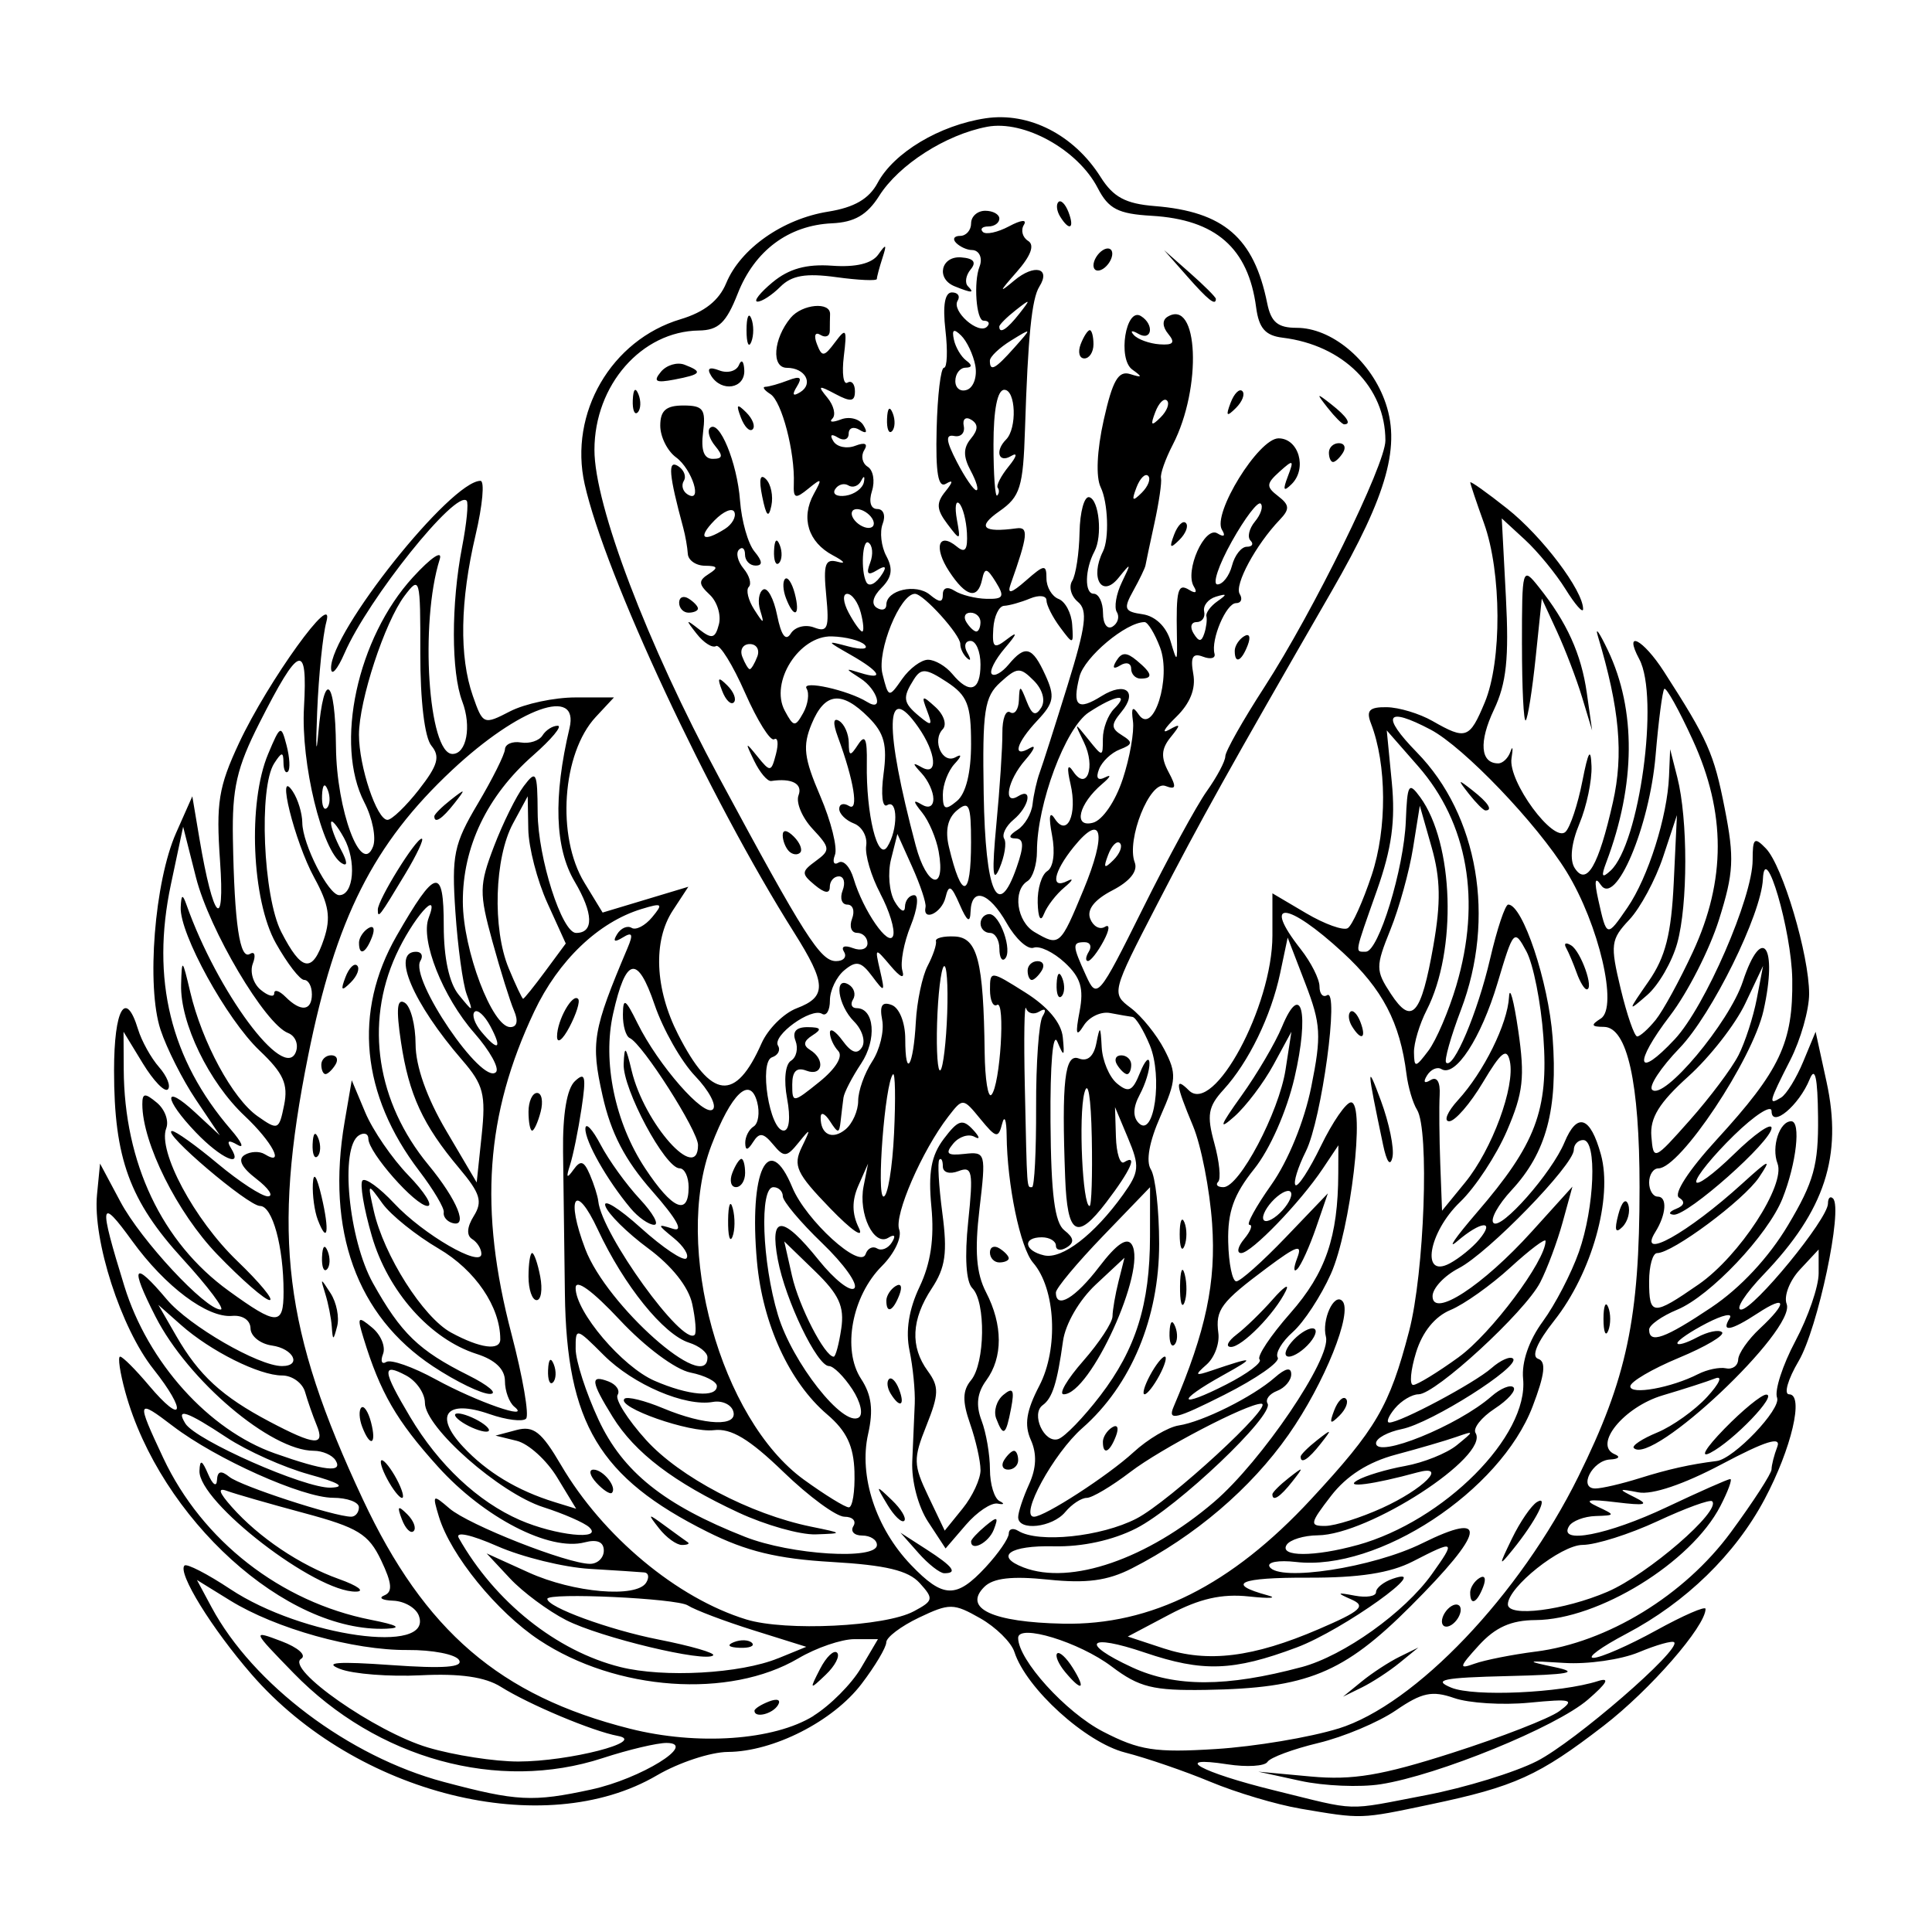 <?xml version="1.0" encoding="UTF-8" standalone="no"?>
<svg
   xmlns:dc="http://purl.org/dc/elements/1.1/"
   xmlns:cc="http://creativecommons.org/ns#"
   xmlns:rdf="http://www.w3.org/1999/02/22-rdf-syntax-ns#"
   xmlns:svg="http://www.w3.org/2000/svg"
   xmlns="http://www.w3.org/2000/svg"
   id="svgGSW9"
   version="1.1"
   viewBox="0 0 100 100"
   height="100"
   width="100">
  <defs
     id="defs2" />
  <path
     id="pathGSW9"
     d="m 67.293,93.612 c -1.222,-0.207 -3.306,-0.829 -4.631,-1.381 -1.325,-0.553 -3.317,-1.237 -4.428,-1.521 -2.043,-0.522 -5.12,-3.317 -5.729,-5.205 -0.161,-0.499 -0.957,-1.284 -1.77,-1.745 -1.381,-0.784 -1.588,-0.786 -3.17,-0.032 -0.931,0.444 -1.692,1.02 -1.692,1.28 0,0.26 -0.578,1.23 -1.284,2.156 -1.474,1.932 -4.558,3.501 -6.916,3.516 -0.891,0.006 -2.542,0.551 -3.67,1.212 -5.834,3.419 -15.569,0.997 -20.973,-5.218 -2.07,-2.38 -3.852,-5.27 -3.481,-5.642 0.116,-0.116 1.184,0.433 2.372,1.221 3.723,2.466 10.542,3.42 9.754,1.364 -0.153,-0.399 -0.749,-0.743 -1.323,-0.765 -0.575,-0.021 -0.781,-0.146 -0.459,-0.276 0.439,-0.178 0.397,-0.633 -0.166,-1.815 -0.65,-1.362 -1.194,-1.695 -3.998,-2.448 -1.785,-0.479 -3.575,-0.994 -3.977,-1.143 -0.503,-0.186 -0.427,0.072 0.244,0.828 1.405,1.584 3.524,3.009 5.549,3.733 0.969,0.346 1.367,0.639 0.885,0.651 -2.085,0.051 -8.175,-4.649 -8.106,-6.255 0.026,-0.606 0.132,-0.563 0.453,0.184 0.23,0.536 0.434,0.674 0.453,0.306 0.024,-0.475 0.211,-0.525 0.644,-0.172 0.575,0.469 5.442,2.059 6.303,2.059 0.219,0 0.399,-0.219 0.399,-0.487 0,-0.268 -0.603,-0.49 -1.34,-0.492 -1.588,-0.006 -6.044,-2.001 -8.283,-3.708 -1.884,-1.437 -1.91,-1.35 -0.503,1.647 2.014,4.287 6.078,7.455 10.743,8.376 1.379,0.272 1.647,0.425 0.81,0.461 -5.19,0.221 -11.714,-5.693 -13.519,-12.254 -0.276,-1.005 -0.397,-1.828 -0.267,-1.828 0.13,0 0.797,0.667 1.484,1.483 1.79,2.127 1.999,1.381 0.237,-0.841 -1.678,-2.116 -3.149,-6.674 -2.916,-9.04 l 0.156,-1.594 1.057,1.98 c 1.067,1.999 4.394,5.575 5.186,5.575 0.236,0 -0.646,-1.176 -1.96,-2.614 -2.754,-3.014 -3.558,-5.216 -3.558,-9.75 0,-3.209 0.602,-4.243 1.243,-2.137 0.184,0.603 0.672,1.482 1.086,1.953 0.413,0.471 0.619,0.989 0.456,1.152 -0.163,0.163 -0.745,-0.442 -1.295,-1.343 l -0.999,-1.639 0.01,1.95 c 0.025,4.84 1.975,8.955 5.429,11.457 2.499,1.81 2.844,1.818 2.844,0.058 0,-2.346 -0.575,-4.448 -1.217,-4.448 -0.621,0 -5.135,-3.843 -4.557,-3.879 0.176,-0.011 1.238,0.748 2.361,1.686 1.123,0.938 2.295,1.701 2.605,1.695 0.31,-0.006 0.04,-0.413 -0.6,-0.905 -0.77,-0.592 -0.976,-1.01 -0.609,-1.236 0.305,-0.188 0.773,-0.207 1.041,-0.041 1.075,0.664 0.394,-0.636 -1.036,-1.98 -1.853,-1.741 -3.343,-4.816 -3.291,-6.793 0.036,-1.379 0.063,-1.358 0.471,0.373 0.614,2.607 2.194,5.524 3.484,6.432 1.06,0.746 1.114,0.724 1.377,-0.577 0.219,-1.083 -0.035,-1.646 -1.272,-2.819 -1.701,-1.613 -4.142,-6.046 -4.081,-7.414 0.03,-0.673 0.097,-0.704 0.297,-0.138 1.599,4.524 5.063,9.189 5.663,7.626 0.152,-0.397 -0.029,-0.838 -0.403,-0.982 -1.189,-0.456 -4.074,-5.328 -4.766,-8.05 L 9.479,42.791 8.847,45.77 c -1.042,4.912 -0.023,9.074 3.112,12.707 0.558,0.646 0.706,0.996 0.33,0.778 -0.461,-0.268 -0.571,-0.214 -0.337,0.165 0.665,1.076 -0.51,0.554 -1.812,-0.804 -1.683,-1.757 -1.711,-2.587 -0.035,-1.033 l 1.275,1.182 -1.245,-1.852 C 9.451,55.894 8.629,54.268 8.309,53.299 7.568,51.054 7.997,45.632 9.115,43.11 l 0.839,-1.893 0.369,2.193 c 0.711,4.229 1.33,4.897 1.066,1.153 -0.211,-3.003 -0.077,-3.835 0.978,-6.093 1.501,-3.21 5.015,-8.083 4.523,-6.271 -0.182,0.67 -0.395,2.754 -0.473,4.631 -0.078,1.877 -0.051,2.37 0.061,1.097 0.291,-3.322 0.878,-2.85 0.912,0.734 0.031,3.272 1.311,6.712 1.918,5.159 0.174,-0.445 -0.028,-1.476 -0.45,-2.291 -1.555,-3.007 -0.369,-8.502 2.516,-11.652 0.942,-1.029 1.545,-1.432 1.385,-0.926 -1.036,3.287 -0.591,10.073 0.661,10.073 0.73,0 0.997,-1.429 0.507,-2.717 -0.576,-1.516 -0.58,-5.045 -0.007,-8.007 0.233,-1.206 0.339,-2.28 0.234,-2.385 -0.569,-0.574 -5.099,5.084 -6.321,7.894 -0.373,0.857 -0.686,1.209 -0.697,0.781 -0.046,-1.861 6.203,-9.702 7.733,-9.702 0.224,0 0.11,1.261 -0.253,2.803 -0.802,3.41 -0.852,6.292 -0.143,8.325 0.521,1.494 0.56,1.51 1.925,0.804 0.767,-0.396 2.291,-0.721 3.387,-0.721 h 1.993 l -0.94,1.009 c -1.748,1.876 -2.045,6.193 -0.589,8.58 l 0.942,1.546 2.219,-0.668 2.219,-0.668 -0.804,1.227 c -1.036,1.58 -0.929,4.061 0.276,6.423 1.72,3.371 2.968,3.503 4.316,0.455 0.329,-0.743 1.148,-1.56 1.822,-1.816 1.565,-0.595 1.541,-1.26 -0.142,-3.928 -4.398,-6.971 -9.778,-18.493 -10.835,-23.2 -0.825,-3.675 1.376,-7.461 4.961,-8.535 1.237,-0.371 1.992,-0.967 2.366,-1.87 0.741,-1.789 2.93,-3.325 5.273,-3.699 1.356,-0.217 2.12,-0.661 2.564,-1.49 0.839,-1.568 3.213,-2.987 5.59,-3.343 2.245,-0.335 4.572,0.854 5.953,3.043 0.655,1.039 1.293,1.38 2.798,1.501 3.571,0.286 5.137,1.637 5.822,5.023 0.2,0.988 0.549,1.279 1.529,1.279 1.77,0 3.734,1.605 4.533,3.704 0.888,2.334 0.19,4.873 -2.734,9.946 -5.335,9.255 -6.784,11.856 -9.019,16.182 -2.372,4.592 -2.377,4.61 -1.365,5.374 0.559,0.421 1.338,1.388 1.733,2.148 0.647,1.247 0.627,1.585 -0.202,3.46 -0.58,1.311 -0.762,2.325 -0.494,2.749 0.234,0.369 0.426,2.097 0.428,3.839 0.003,3.841 -1.449,7.329 -3.977,9.548 -1.493,1.311 -3.279,4.587 -2.501,4.587 0.553,0 3.831,-2.124 5.151,-3.338 0.738,-0.678 1.791,-1.302 2.341,-1.386 1.241,-0.189 3.833,-1.482 4.969,-2.479 0.563,-0.493 0.853,-0.551 0.853,-0.17 0,0.318 -0.328,0.704 -0.728,0.858 -0.401,0.154 -0.624,0.448 -0.496,0.655 0.366,0.592 -4.663,5.371 -6.797,6.46 -1.215,0.62 -2.793,0.965 -4.265,0.931 -2.29,-0.052 -3.092,0.51 -1.565,1.096 2.432,0.933 6.402,-0.434 9.862,-3.395 2.455,-2.101 6.073,-7.443 5.786,-8.541 -0.229,-0.874 0.415,-2.291 0.845,-1.861 0.568,0.568 -0.917,4.264 -2.782,6.926 -1.954,2.788 -4.849,5.257 -8.113,6.92 -1.252,0.638 -2.344,0.784 -4.328,0.579 -1.878,-0.194 -2.846,-0.083 -3.309,0.38 -1.11,1.11 0.426,1.826 4.081,1.901 4.562,0.094 8.71,-1.987 12.833,-6.438 3.388,-3.657 4.059,-4.807 5.077,-8.701 0.792,-3.031 1.057,-10.43 0.41,-11.462 -0.216,-0.344 -0.461,-1.174 -0.545,-1.845 -0.335,-2.673 -1.238,-4.399 -3.298,-6.297 -2.876,-2.651 -4.212,-2.757 -2.179,-0.172 0.536,0.682 0.975,1.552 0.975,1.933 0,0.382 0.176,0.585 0.391,0.453 0.65,-0.401 -0.279,6.439 -1.096,8.077 -0.419,0.839 -0.661,1.627 -0.538,1.75 0.123,0.123 0.716,-0.79 1.318,-2.029 0.602,-1.239 1.302,-2.252 1.555,-2.252 0.754,0 -0.02,6.595 -1.042,8.88 -0.514,1.148 -1.399,2.5 -1.968,3.005 -0.569,0.505 -0.921,1.101 -0.783,1.324 0.138,0.223 -1.104,1.09 -2.76,1.926 -2.508,1.266 -2.948,1.371 -2.63,0.626 1.678,-3.94 2.206,-6.447 1.995,-9.479 -0.124,-1.777 -0.568,-4.054 -0.989,-5.06 -0.907,-2.17 -0.955,-2.583 -0.215,-1.843 1.287,1.287 4.325,-4.345 4.325,-8.017 v -2.182 l 1.743,1.029 c 0.959,0.566 1.929,0.914 2.156,0.774 0.227,-0.14 0.786,-1.378 1.241,-2.75 0.799,-2.406 0.782,-5.728 -0.041,-7.851 -0.258,-0.667 -0.08,-0.849 0.818,-0.836 0.632,0.009 1.697,0.331 2.367,0.714 1.735,0.992 1.918,0.927 2.706,-0.959 0.894,-2.14 0.875,-6.741 -0.039,-9.277 -0.386,-1.072 -0.706,-2.023 -0.71,-2.113 -0.004,-0.09 0.857,0.522 1.914,1.359 1.807,1.431 3.93,4.242 3.926,5.198 -9.75e-4,0.236 -0.411,-0.228 -0.91,-1.032 -0.5,-0.804 -1.446,-1.957 -2.104,-2.562 l -1.196,-1.1 0.214,4.074 c 0.166,3.165 0.028,4.465 -0.619,5.828 -0.791,1.667 -0.702,2.778 0.223,2.778 0.233,0 0.517,-0.274 0.632,-0.609 0.115,-0.335 0.14,-0.18 0.055,0.345 -0.193,1.191 2.182,4.421 2.798,3.805 0.243,-0.243 0.632,-1.413 0.865,-2.6 0.309,-1.577 0.438,-1.793 0.477,-0.802 0.029,0.746 -0.252,2.087 -0.625,2.981 -0.423,1.014 -0.515,1.878 -0.244,2.3 0.616,0.956 1.232,-0.104 1.975,-3.399 0.562,-2.492 0.349,-4.86 -0.774,-8.599 -0.161,-0.536 0.072,-0.207 0.519,0.731 1.465,3.081 1.435,6.944 -0.085,10.967 -0.281,0.743 -0.229,0.847 0.216,0.438 1.502,-1.38 2.539,-8.993 1.492,-10.95 -0.839,-1.568 0.188,-1.05 1.278,0.645 2.274,3.532 2.582,4.226 3.142,7.073 0.508,2.58 0.469,3.333 -0.297,5.769 -0.485,1.541 -1.622,3.772 -2.527,4.957 -1.915,2.509 -1.75,3.355 0.24,1.226 1.569,-1.68 4.03,-7.342 4.03,-9.272 0,-1.144 0.089,-1.221 0.689,-0.6 0.864,0.895 2.235,5.509 2.235,7.523 0,0.833 -0.439,2.375 -0.975,3.427 -1.118,2.194 -1.16,2.366 -0.474,1.941 0.276,-0.17 0.79,-1.006 1.143,-1.857 l 0.642,-1.547 0.565,2.59 c 0.837,3.837 -0.083,6.659 -3.247,9.961 -0.963,1.005 -1.492,1.828 -1.176,1.828 0.655,0 4.497,-4.688 4.497,-5.487 0,-0.289 0.118,-0.407 0.263,-0.262 0.525,0.525 -0.789,6.734 -1.78,8.413 -0.559,0.947 -0.781,1.722 -0.493,1.722 0.783,0 0.125,2.808 -1.272,5.434 -1.516,2.849 -4.073,5.337 -7.148,6.957 -1.313,0.692 -2.081,1.253 -1.706,1.249 0.375,-0.005 1.833,-0.644 3.241,-1.42 1.407,-0.776 2.559,-1.277 2.559,-1.114 0,0.903 -2.874,4.199 -5.276,6.051 -3.351,2.584 -4.599,3.15 -8.961,4.068 -3.666,0.771 -3.518,0.766 -6.75,0.219 z m 6.523,-0.696 c 2.011,-0.385 4.591,-1.177 5.734,-1.76 1.964,-1.002 7.479,-5.778 7.104,-6.153 -0.096,-0.096 -0.921,0.137 -1.833,0.518 -0.912,0.381 -2.646,0.629 -3.852,0.552 -2.009,-0.129 -2.05,-0.11 -0.487,0.22 1.309,0.277 0.742,0.384 -2.437,0.46 -3.362,0.081 -3.913,0.194 -2.925,0.6 1.171,0.481 5.653,0.279 7.595,-0.342 0.636,-0.203 0.468,0.104 -0.528,0.963 -1.642,1.417 -7.756,3.913 -10.723,4.378 -1.072,0.168 -2.937,0.09 -4.143,-0.173 l -2.193,-0.478 2.72,0.251 c 2.163,0.199 3.661,-0.051 7.323,-1.224 2.532,-0.811 5.022,-1.781 5.534,-2.155 0.83,-0.607 0.66,-0.655 -1.564,-0.441 -1.372,0.132 -3.116,0.023 -3.876,-0.242 -1.139,-0.397 -1.668,-0.285 -3.014,0.637 -0.898,0.615 -2.704,1.376 -4.014,1.69 -1.31,0.314 -2.494,0.754 -2.633,0.978 -0.138,0.223 -1.07,0.28 -2.07,0.126 -2.96,-0.457 -1.4,0.41 2.432,1.351 4.428,1.088 3.576,1.061 7.849,0.244 z m -43.198,-0.295 c 2.546,-0.552 5.514,-2.387 3.893,-2.407 -0.486,-0.006 -1.977,0.347 -3.314,0.784 -5.416,1.772 -11.674,0.05 -16.005,-4.403 -2.155,-2.216 -2.159,-2.225 -0.623,-1.645 0.86,0.325 1.311,0.726 1.019,0.907 -0.833,0.515 3.839,3.784 6.564,4.594 1.348,0.4 3.453,0.727 4.678,0.725 2.631,-0.003 6.675,-1.044 5.151,-1.325 -1.302,-0.241 -4.589,-1.62 -6.059,-2.543 -0.812,-0.51 -2.117,-0.697 -4.143,-0.596 -1.627,0.081 -3.506,-0.066 -4.177,-0.327 -0.875,-0.341 -0.133,-0.398 2.635,-0.202 2.736,0.194 3.757,0.118 3.522,-0.262 -0.182,-0.295 -1.381,-0.527 -2.665,-0.517 -2.788,0.022 -6.824,-1.106 -9.188,-2.567 l -1.713,-1.058 0.757,1.41 c 2.143,3.994 7.12,7.739 12.013,9.041 3.795,1.01 4.611,1.052 7.653,0.392 z m 38.653,-3.149 c 3.986,-1.237 9.396,-6.916 12.423,-13.041 2.517,-5.092 3.169,-8.175 3.169,-14.986 1.22e-4,-5.42 -0.637,-8.283 -1.845,-8.294 -0.661,-0.006 -0.693,-0.094 -0.159,-0.433 0.905,-0.573 -0.101,-4.879 -1.776,-7.603 -1.526,-2.481 -5.324,-6.449 -7.035,-7.35 -2.311,-1.217 -2.591,-0.748 -0.708,1.181 3.172,3.248 4.083,8.576 2.279,13.324 -0.53,1.394 -0.875,2.623 -0.767,2.731 0.375,0.375 1.63,-2.591 2.277,-5.378 0.358,-1.541 0.779,-2.803 0.937,-2.803 0.748,0 2.081,3.991 2.297,6.877 0.278,3.719 -0.325,5.966 -2.122,7.903 -0.698,0.753 -1.12,1.517 -0.939,1.699 0.391,0.391 3.022,-2.596 3.676,-4.172 0.656,-1.58 1.338,-1.352 1.885,0.632 0.621,2.25 -0.47,6.132 -2.413,8.591 -0.898,1.136 -1.203,1.86 -0.835,1.983 0.424,0.141 0.347,0.803 -0.286,2.462 -1.676,4.39 -8.002,8.548 -12.248,8.052 -0.902,-0.105 -1.518,0.007 -1.368,0.249 0.489,0.792 5.356,0.043 7.898,-1.215 3.476,-1.72 3.273,-0.615 -0.596,3.255 -3.479,3.479 -5.361,4.248 -10.602,4.332 -2.736,0.044 -3.446,-0.132 -4.874,-1.21 -1.678,-1.267 -4.84,-2.233 -4.84,-1.479 0,1.133 2.46,3.85 4.391,4.847 1.884,0.974 2.7,1.1 5.845,0.903 2.011,-0.126 4.862,-0.603 6.337,-1.06 z m 1.219,-2.446 c 0.536,-0.437 1.414,-1.009 1.95,-1.272 l 0.975,-0.479 -0.975,0.794 c -0.536,0.437 -1.414,1.009 -1.95,1.272 l -0.975,0.479 z m -15.364,-0.49 c -0.339,-0.409 -0.522,-0.837 -0.407,-0.953 0.115,-0.115 0.478,0.219 0.805,0.743 0.708,1.133 0.472,1.258 -0.398,0.21 z m 19.507,-2.612 c 0,-0.268 0.219,-0.623 0.487,-0.789 0.268,-0.166 0.487,-0.082 0.487,0.186 0,0.268 -0.219,0.623 -0.487,0.789 -0.268,0.166 -0.487,0.082 -0.487,-0.186 z m 1.462,-1.491 c 0,-0.252 0.217,-0.593 0.482,-0.756 0.276,-0.171 0.358,0.025 0.192,0.459 -0.324,0.844 -0.673,0.999 -0.673,0.298 z m 2.166,-2.801 c 0.413,-0.854 0.994,-1.703 1.291,-1.887 0.654,-0.404 -0.051,0.985 -1.252,2.465 -0.734,0.905 -0.737,0.863 -0.039,-0.578 z m 4.735,-11.364 c 0,-0.67 0.111,-0.944 0.246,-0.609 0.135,0.335 0.135,0.883 0,1.219 -0.135,0.335 -0.246,0.061 -0.246,-0.609 z m 0.767,-5.401 c 0.172,-0.659 0.393,-0.88 0.515,-0.515 0.117,0.352 -0.019,0.871 -0.302,1.154 -0.362,0.362 -0.425,0.171 -0.213,-0.639 z M 81.61,50.356 c -0.167,-0.469 -0.413,-1.051 -0.547,-1.294 -0.134,-0.242 -0.017,-0.301 0.26,-0.129 0.508,0.314 1.201,2.276 0.804,2.276 -0.117,0 -0.35,-0.384 -0.517,-0.853 z m -5.577,-9.261 c -0.606,-0.773 -0.589,-0.79 0.184,-0.184 0.812,0.637 1.07,1.037 0.669,1.037 -0.101,0 -0.485,-0.384 -0.853,-0.853 z M 42.106,88.809 c 0.866,-0.537 1.972,-1.649 2.456,-2.471 l 0.881,-1.496 h -1.218 c -0.67,0 -1.974,0.446 -2.899,0.992 -3.572,2.107 -9.426,1.696 -13.412,-0.943 -2.197,-1.454 -4.591,-4.397 -5.195,-6.385 -0.351,-1.157 -0.323,-1.178 0.548,-0.428 0.988,0.851 6.102,2.866 7.273,2.866 0.392,0 0.713,-0.308 0.713,-0.686 0,-0.449 -0.342,-0.596 -0.989,-0.427 -1.818,0.475 -5.212,-1.275 -7.597,-3.919 -2.149,-2.382 -2.985,-3.826 -3.854,-6.663 -0.337,-1.1 -0.294,-1.15 0.451,-0.531 0.453,0.376 0.706,0.989 0.563,1.362 -0.143,0.373 -0.068,0.559 0.168,0.414 0.236,-0.146 1.385,0.259 2.553,0.899 2.136,1.169 4.985,2.161 4.075,1.419 -0.268,-0.219 -0.487,-0.818 -0.487,-1.332 0,-0.61 -0.508,-1.096 -1.462,-1.4 -2.404,-0.766 -4.59,-3.224 -5.427,-6.103 -0.416,-1.431 -0.633,-2.726 -0.482,-2.877 0.151,-0.151 0.887,0.381 1.635,1.182 1.506,1.612 4.517,3.357 4.517,2.618 0,-0.259 -0.215,-0.604 -0.477,-0.766 -0.303,-0.187 -0.272,-0.624 0.086,-1.197 0.466,-0.746 0.335,-1.172 -0.759,-2.473 -1.877,-2.231 -2.603,-3.804 -3.011,-6.526 -0.259,-1.725 -0.205,-2.284 0.197,-2.036 0.304,0.188 0.555,1.151 0.558,2.141 0.003,1.146 0.578,2.773 1.584,4.48 l 1.579,2.681 0.257,-2.437 c 0.224,-2.126 0.096,-2.624 -1.009,-3.899 -2.546,-2.941 -3.681,-5.605 -2.387,-5.605 0.284,0 0.385,0.213 0.224,0.473 -0.568,0.919 3.199,6.464 3.912,5.758 0.194,-0.192 -0.312,-1.105 -1.123,-2.03 -1.628,-1.854 -2.799,-4.808 -2.36,-5.953 0.625,-1.63 -0.833,0.033 -1.696,1.933 -1.614,3.554 -0.986,7.612 1.677,10.843 1.514,1.836 2.105,3.302 1.212,3.004 -0.267,-0.089 -0.452,-0.333 -0.412,-0.543 0.04,-0.21 -0.53,-1.171 -1.266,-2.137 -3.012,-3.949 -3.427,-8.242 -1.177,-12.167 2.023,-3.528 2.443,-3.618 2.443,-0.523 0,1.662 0.281,2.962 0.771,3.563 0.76,0.933 0.766,0.932 0.413,-0.029 -0.197,-0.536 -0.459,-2.449 -0.581,-4.251 -0.2,-2.942 -0.082,-3.514 1.159,-5.605 0.76,-1.281 1.393,-2.548 1.406,-2.816 0.013,-0.268 0.386,-0.427 0.829,-0.353 0.443,0.074 0.944,-0.09 1.115,-0.366 0.17,-0.275 0.523,-0.5 0.785,-0.5 0.262,0 -0.313,0.692 -1.276,1.538 -2.376,2.086 -3.646,4.737 -3.633,7.582 0.011,2.493 1.521,6.478 2.455,6.478 0.352,0 0.425,-0.32 0.194,-0.853 -0.203,-0.469 -0.707,-2.083 -1.12,-3.585 -0.69,-2.51 -0.683,-2.91 0.083,-4.917 0.459,-1.201 1.152,-2.604 1.54,-3.117 0.648,-0.857 0.707,-0.745 0.721,1.373 0.016,2.349 1.254,6.225 1.989,6.225 0.928,0 0.899,-1.007 -0.077,-2.662 -1.023,-1.734 -1.11,-4.367 -0.263,-7.94 0.518,-2.185 -2.616,-1.065 -6.074,2.169 -4.076,3.813 -6.027,7.684 -7.457,14.799 -1.87,9.302 -1.265,14.206 2.834,22.953 3.197,6.822 7.096,10.171 13.821,11.869 3.503,0.884 7.455,0.609 9.509,-0.663 z m -3.055,-0.26 c 0,-0.105 0.34,-0.322 0.756,-0.482 0.434,-0.166 0.629,-0.085 0.459,0.192 -0.286,0.463 -1.215,0.685 -1.215,0.29 z m 3.395,-2.165 c 0.321,-0.626 0.718,-1.005 0.881,-0.841 0.163,0.163 -0.099,0.676 -0.584,1.138 -0.842,0.804 -0.855,0.791 -0.297,-0.297 z m -21.642,-7.736 c -0.265,-0.695 -0.209,-0.751 0.273,-0.273 0.333,0.331 0.483,0.724 0.333,0.874 -0.15,0.15 -0.423,-0.12 -0.606,-0.601 z m -0.762,-2.093 c -0.287,-0.536 -0.412,-0.975 -0.278,-0.975 0.134,0 0.478,0.439 0.765,0.975 0.287,0.536 0.412,0.975 0.278,0.975 -0.134,0 -0.478,-0.439 -0.765,-0.975 z m -1.294,-2.702 c -0.159,-0.414 -0.18,-0.861 -0.047,-0.994 0.133,-0.133 0.359,0.205 0.502,0.752 0.304,1.161 -0.034,1.341 -0.455,0.242 z m 3.653,-3.139 c -3.937,-2.608 -5.529,-7.018 -4.564,-12.644 l 0.37,-2.156 0.7,1.669 c 0.385,0.918 1.389,2.382 2.232,3.253 0.843,0.871 1.289,1.584 0.992,1.584 -0.625,0 -3.064,-2.768 -3.064,-3.478 0,-0.263 -0.219,-0.343 -0.487,-0.178 -0.997,0.616 -0.543,5.383 0.73,7.661 1.447,2.589 2.371,3.482 4.918,4.753 1.049,0.523 1.561,0.96 1.138,0.971 -0.423,0.011 -1.757,-0.635 -2.964,-1.434 z m -5.227,-2.04 c -0.031,-0.447 -0.183,-1.215 -0.337,-1.706 -0.266,-0.846 -0.251,-0.848 0.277,-0.025 0.306,0.478 0.458,1.245 0.337,1.706 -0.198,0.755 -0.226,0.757 -0.277,0.025 z m -0.505,-3.614 c 0.023,-0.568 0.139,-0.683 0.294,-0.294 0.141,0.352 0.123,0.772 -0.039,0.934 -0.162,0.162 -0.277,-0.126 -0.256,-0.64 z m -0.222,-1.928 c -0.167,-0.436 -0.281,-1.268 -0.254,-1.849 0.032,-0.668 0.197,-0.431 0.45,0.646 0.426,1.811 0.31,2.522 -0.196,1.203 z m -0.265,-3.921 c 0.023,-0.568 0.139,-0.683 0.294,-0.294 0.141,0.352 0.123,0.772 -0.039,0.934 -0.162,0.162 -0.277,-0.126 -0.256,-0.64 z m 0.449,-4.103 c 0,-0.268 0.232,-0.487 0.516,-0.487 0.284,0 0.381,0.219 0.215,0.487 -0.166,0.268 -0.398,0.487 -0.516,0.487 -0.118,0 -0.215,-0.219 -0.215,-0.487 z m 1.25,-4.53 c 0.183,-0.481 0.456,-0.751 0.606,-0.601 0.15,0.15 3.12e-4,0.543 -0.333,0.874 -0.481,0.478 -0.537,0.422 -0.273,-0.273 z m 0.7,-1.778 c 0,-0.252 0.217,-0.593 0.482,-0.756 0.276,-0.171 0.358,0.025 0.192,0.459 -0.324,0.844 -0.673,0.999 -0.673,0.298 z m 0.975,-1.718 c 0,-0.51 1.957,-3.673 2.273,-3.673 0.134,0 -0.251,0.823 -0.856,1.828 -1.347,2.239 -1.417,2.331 -1.417,1.845 z m 2.925,-4.831 c 0,-0.101 0.384,-0.485 0.853,-0.853 0.773,-0.606 0.79,-0.589 0.184,0.184 -0.637,0.812 -1.037,1.07 -1.037,0.669 z m 44.89,44.038 c 2.187,-0.587 5.335,-2.834 6.746,-4.816 1.249,-1.754 1.206,-1.782 -0.991,-0.653 -1.168,0.6 -2.774,0.849 -5.425,0.84 -3.551,-0.013 -4.293,0.313 -2.083,0.915 0.536,0.146 0.097,0.172 -0.975,0.057 -1.405,-0.15 -2.553,0.111 -4.11,0.933 l -2.16,1.142 1.851,0.611 c 2.293,0.757 4.639,0.467 8.034,-0.994 2.188,-0.941 2.467,-1.194 1.695,-1.534 -0.793,-0.349 -0.768,-0.377 0.173,-0.199 0.603,0.114 1.097,0.033 1.097,-0.182 0,-0.214 0.384,-0.524 0.853,-0.689 2.248,-0.789 -2.56,2.654 -4.96,3.552 -3.289,1.231 -4.861,1.283 -7.864,0.264 -2.958,-1.004 -3.388,-0.499 -0.653,0.766 2.232,1.032 4.885,1.028 8.771,-0.014 z m -27.099,-0.453 1.462,-0.597 -2.725,-0.853 c -1.499,-0.469 -3.034,-1.051 -3.412,-1.292 -0.573,-0.366 -7.265,-0.676 -7.267,-0.337 -0.002,0.429 3.21,1.604 5.748,2.103 1.68,0.331 2.956,0.7 2.835,0.821 -0.386,0.386 -5.84,-0.921 -7.609,-1.824 -0.938,-0.479 -2.248,-1.452 -2.911,-2.162 l -1.205,-1.291 2.18,0.989 c 2.318,1.051 5.579,1.332 6.079,0.523 0.166,-0.268 0.124,-0.505 -0.093,-0.527 -0.217,-0.021 -1.491,-0.105 -2.831,-0.185 -1.34,-0.08 -3.49,-0.608 -4.777,-1.173 -1.381,-0.606 -2.2,-0.78 -2,-0.425 1.865,3.303 5.061,5.855 8.364,6.68 2.255,0.563 6.212,0.344 8.161,-0.452 z m -2.285,-0.84 c 0.352,-0.141 0.772,-0.123 0.934,0.038 0.162,0.162 -0.126,0.277 -0.64,0.256 -0.568,-0.023 -0.683,-0.139 -0.294,-0.294 z m 41.501,0.491 c 3.712,-0.474 7.695,-2.909 10.098,-6.174 1.16,-1.576 2.109,-3.043 2.109,-3.259 0,-0.217 0.134,-0.744 0.299,-1.173 0.212,-0.553 -0.622,-0.29 -2.872,0.903 -1.969,1.045 -3.606,1.598 -4.32,1.46 -1.054,-0.203 -1.069,-0.181 -0.175,0.264 0.759,0.378 0.542,0.433 -0.975,0.248 -1.456,-0.177 -1.703,-0.121 -0.975,0.221 0.945,0.444 0.942,0.459 -0.093,0.493 -0.587,0.019 -1.204,0.254 -1.369,0.522 -0.595,0.964 2.006,0.46 5.04,-0.975 1.7,-0.804 3.186,-1.462 3.303,-1.462 0.117,0 -0.114,0.632 -0.514,1.404 -1.511,2.922 -6.307,5.876 -9.572,5.896 -1.257,0.008 -2.072,0.372 -2.925,1.307 -1.028,1.128 -1.058,1.252 -0.229,0.952 0.524,-0.19 1.95,-0.472 3.168,-0.628 z m -32.193,-2.084 c 1.024,-0.548 1.046,-0.65 0.309,-1.464 -0.589,-0.651 -1.751,-0.93 -4.549,-1.092 -2.818,-0.163 -4.428,-0.553 -6.438,-1.559 -5.599,-2.8 -7.289,-5.621 -7.378,-12.318 -0.031,-2.369 -0.074,-5.676 -0.095,-7.351 -0.024,-1.948 0.196,-3.265 0.611,-3.656 0.537,-0.505 0.596,-0.26 0.344,1.418 -0.168,1.116 -0.436,2.432 -0.596,2.925 -0.213,0.658 -0.167,0.723 0.175,0.245 0.372,-0.52 0.543,-0.471 0.852,0.244 0.212,0.492 0.409,1.113 0.437,1.381 0.178,1.706 4.379,7.525 4.99,6.914 0.098,-0.098 0.041,-0.816 -0.127,-1.596 -0.189,-0.883 -1.051,-1.97 -2.282,-2.881 -1.088,-0.804 -2.084,-1.791 -2.214,-2.193 -0.13,-0.402 0.695,0.108 1.834,1.135 1.139,1.026 2.2,1.737 2.358,1.579 0.158,-0.158 -0.136,-0.631 -0.653,-1.053 -0.869,-0.709 -0.872,-0.745 -0.044,-0.481 0.584,0.185 0.211,-0.493 -1.07,-1.949 -1.413,-1.605 -2.136,-2.996 -2.572,-4.945 -0.615,-2.75 -0.51,-3.37 1.3,-7.649 0.3,-0.709 0.24,-0.837 -0.251,-0.534 -0.433,0.267 -0.529,0.211 -0.293,-0.172 0.194,-0.314 0.532,-0.46 0.751,-0.324 0.219,0.135 0.696,-0.112 1.059,-0.55 0.59,-0.711 0.53,-0.756 -0.554,-0.425 -2.224,0.679 -4.296,2.659 -5.547,5.305 -2.523,5.333 -2.87,10.237 -1.179,16.683 0.588,2.242 0.928,4.218 0.756,4.39 -0.172,0.172 -1.023,0.066 -1.891,-0.237 -2.234,-0.779 -2.902,0.051 -1.365,1.696 1.225,1.312 2.801,2.263 4.737,2.861 l 1.113,0.343 -0.985,-1.622 c -0.542,-0.892 -1.481,-1.744 -2.087,-1.893 l -1.103,-0.271 1.08,-0.288 c 0.888,-0.237 1.298,0.085 2.312,1.814 2.162,3.688 6.013,6.897 9.593,7.991 2.032,0.621 7.182,0.371 8.66,-0.421 z m -13.177,-4.289 c -0.619,-0.789 -0.596,-0.799 0.306,-0.138 0.536,0.393 1.066,0.777 1.178,0.853 0.112,0.076 -0.026,0.138 -0.306,0.138 -0.28,0 -0.81,-0.384 -1.178,-0.853 z m -3.247,-2.364 c -0.346,-0.375 -0.413,-0.682 -0.151,-0.682 0.506,0 1.239,0.927 0.95,1.202 -0.094,0.089 -0.453,-0.145 -0.799,-0.52 z m -6.927,-3.119 c -0.402,-0.26 -0.512,-0.472 -0.244,-0.472 0.268,0 0.816,0.213 1.219,0.472 0.402,0.26 0.512,0.472 0.244,0.472 -0.268,0 -0.816,-0.213 -1.219,-0.472 z m 4.425,-2.721 c 0.023,-0.568 0.139,-0.683 0.294,-0.294 0.141,0.352 0.123,0.772 -0.039,0.934 -0.162,0.162 -0.277,-0.126 -0.256,-0.64 z m -1.013,-4.834 c 0,-0.67 0.084,-1.219 0.187,-1.219 0.103,0 0.292,0.548 0.42,1.219 0.128,0.67 0.044,1.219 -0.187,1.219 -0.231,0 -0.42,-0.548 -0.42,-1.219 z m 5.285,-3.534 c -1.216,-1.45 -2.361,-3.469 -2.341,-4.126 0.011,-0.345 0.366,0.032 0.789,0.836 0.423,0.804 1.333,2.065 2.021,2.803 0.689,0.737 1.025,1.34 0.749,1.34 -0.277,0 -0.825,-0.384 -1.218,-0.853 z m -5.285,-4.996 c 0,-0.536 0.199,-0.975 0.442,-0.975 0.243,0 0.327,0.439 0.187,0.975 -0.14,0.536 -0.339,0.975 -0.442,0.975 -0.103,0 -0.187,-0.439 -0.187,-0.975 z m 1.477,-3.899 c 3.21e-4,-0.84 0.814,-2.278 1.096,-1.936 0.104,0.126 -0.101,0.778 -0.454,1.448 -0.354,0.672 -0.642,0.89 -0.642,0.487 z m 54.373,28.741 c 2.083,-0.893 5.902,-4.195 5.415,-4.682 -0.108,-0.108 -1.379,0.355 -2.825,1.029 -1.446,0.673 -3.192,1.226 -3.879,1.229 -1.126,0.004 -3.869,2.186 -3.869,3.078 0,0.681 2.904,0.313 5.158,-0.653 z m -32.187,-1.273 c 0.657,-0.709 1.195,-1.49 1.195,-1.735 0,-0.245 0.221,-0.309 0.49,-0.142 1.046,0.646 4.291,0.308 6.121,-0.637 1.71,-0.884 7.207,-5.945 6.457,-5.945 -0.739,0 -5.193,2.323 -6.778,3.535 -0.964,0.737 -1.979,1.34 -2.256,1.34 -0.277,0 -0.777,0.329 -1.11,0.731 -0.67,0.807 -2.437,1.001 -2.437,0.267 0,-0.255 0.254,-1.021 0.564,-1.702 0.381,-0.836 0.411,-1.58 0.092,-2.294 -0.351,-0.786 -0.238,-1.506 0.439,-2.807 1,-1.923 0.843,-5.021 -0.323,-6.368 -0.666,-0.769 -1.345,-4.038 -1.369,-6.593 -0.008,-0.804 -0.113,-1.075 -0.233,-0.601 -0.197,0.773 -0.311,0.748 -1.125,-0.244 -0.901,-1.099 -0.91,-1.099 -1.66,-0.13 -1.363,1.763 -2.823,5.124 -2.543,5.854 0.152,0.397 -0.247,1.238 -0.894,1.885 -1.556,1.556 -2.069,4.33 -1.08,5.84 0.546,0.833 0.645,1.612 0.364,2.859 -0.488,2.164 0.398,4.872 2.216,6.769 1.667,1.74 2.348,1.76 3.87,0.118 z m -3.482,-0.735 -0.929,-1.05 1.34,0.863 c 1.382,0.889 1.643,1.238 0.929,1.238 -0.227,0 -0.83,-0.473 -1.34,-1.05 z m 0.503,-1.609 c -0.519,-0.792 -0.867,-2.122 -0.821,-3.136 0.044,-0.968 0.102,-2.308 0.129,-2.979 0.027,-0.67 -0.095,-1.908 -0.271,-2.75 -0.212,-1.016 -0.037,-2.128 0.52,-3.301 0.578,-1.217 0.769,-2.509 0.612,-4.139 -0.171,-1.781 -0.011,-2.656 0.644,-3.522 0.739,-0.978 0.968,-1.05 1.507,-0.473 0.35,0.374 0.386,0.541 0.082,0.371 -0.305,-0.17 -0.8,-0.013 -1.101,0.349 -0.436,0.525 -0.318,0.634 0.58,0.535 1.102,-0.121 1.119,-0.056 0.777,2.851 -0.257,2.184 -0.167,3.329 0.339,4.309 0.875,1.693 0.88,3.375 0.011,4.563 -0.473,0.647 -0.547,1.277 -0.244,2.075 0.24,0.63 0.436,1.771 0.436,2.536 0,0.764 0.225,1.501 0.5,1.638 0.275,0.136 0.23,0.194 -0.1,0.129 -0.33,-0.065 -1.071,0.43 -1.648,1.101 l -1.049,1.22 -0.902,-1.376 z m 2.711,-2.684 c 0,-0.466 -0.242,-1.543 -0.539,-2.393 -0.406,-1.164 -0.394,-1.72 0.049,-2.253 0.727,-0.876 0.772,-4.059 0.067,-4.764 -0.325,-0.325 -0.406,-1.615 -0.214,-3.445 0.271,-2.596 0.215,-2.89 -0.503,-2.615 -0.461,0.177 -0.809,0.072 -0.809,-0.243 0,-0.304 -0.082,-0.462 -0.182,-0.35 -0.1,0.112 -0.03,1.354 0.156,2.762 0.272,2.051 0.163,2.825 -0.545,3.899 -1.062,1.611 -1.13,3.02 -0.207,4.282 0.589,0.805 0.579,1.194 -0.07,2.817 -0.691,1.727 -0.683,2.029 0.096,3.662 l 0.849,1.78 0.927,-1.145 c 0.51,-0.63 0.927,-1.527 0.927,-1.993 z m -0.487,3.697 c 0,-0.101 0.334,-0.461 0.742,-0.8 0.621,-0.515 0.692,-0.485 0.435,0.184 -0.262,0.683 -1.178,1.162 -1.178,0.616 z m -4.338,-1.91 c -0.617,-1.027 -0.606,-1.037 0.233,-0.233 0.483,0.463 0.774,0.946 0.645,1.075 -0.128,0.128 -0.524,-0.25 -0.878,-0.841 z m 6.044,-2.293 c 0.166,-0.268 0.398,-0.487 0.516,-0.487 0.118,0 0.215,0.219 0.215,0.487 0,0.268 -0.232,0.487 -0.516,0.487 -0.284,0 -0.381,-0.219 -0.215,-0.487 z m -0.406,-2.158 c -0.147,-0.383 0.019,-0.933 0.368,-1.223 0.501,-0.416 0.586,-0.268 0.402,0.696 -0.269,1.406 -0.399,1.495 -0.77,0.527 z m -5.463,-1.287 c -0.177,-0.286 -0.217,-0.624 -0.089,-0.752 0.128,-0.128 0.362,0.106 0.521,0.52 0.33,0.859 0.049,1.01 -0.432,0.232 z m -0.224,-4.813 c 0,-0.252 0.217,-0.593 0.482,-0.756 0.276,-0.171 0.358,0.025 0.192,0.459 -0.324,0.844 -0.673,0.999 -0.673,0.298 z m 5.362,-2.495 c 0,-0.284 0.219,-0.381 0.487,-0.215 0.268,0.166 0.487,0.398 0.487,0.516 0,0.118 -0.219,0.215 -0.487,0.215 -0.268,0 -0.487,-0.232 -0.487,-0.516 z m -5.849,15.139 c 0,-0.268 -0.342,-0.487 -0.76,-0.487 -0.418,0 -0.624,-0.219 -0.459,-0.487 0.166,-0.268 -0.041,-0.487 -0.46,-0.487 -0.419,0 -1.84,-1.042 -3.157,-2.315 -1.771,-1.711 -2.711,-2.276 -3.604,-2.166 -1.242,0.154 -5.063,-1.188 -4.627,-1.624 0.134,-0.134 1.038,0.088 2.009,0.494 2.162,0.903 3.907,0.965 3.614,0.128 -0.117,-0.335 -0.587,-0.542 -1.045,-0.459 -1.431,0.258 -4.125,-0.896 -5.648,-2.419 -1.436,-1.436 -1.462,-1.441 -1.457,-0.328 0.002,0.624 0.535,2.273 1.183,3.665 1.259,2.704 3.404,4.42 7.586,6.066 2.378,0.936 6.824,1.211 6.824,0.421 z m -7.161,-1.675 c -3.349,-1.559 -5.367,-3.094 -6.518,-4.955 -1.134,-1.835 -1.177,-2.202 -0.215,-1.833 0.401,0.154 0.612,0.467 0.471,0.696 -0.142,0.229 0.52,1.277 1.469,2.328 1.741,1.927 5.393,3.847 8.542,4.491 1.677,0.343 1.682,0.35 0.244,0.4 -0.804,0.028 -2.601,-0.479 -3.993,-1.127 z m 32.037,1.679 c 4.48,-1.245 8.86,-5.643 8.57,-8.605 -0.085,-0.865 0.3,-1.985 1.019,-2.967 0.636,-0.867 1.476,-2.485 1.868,-3.595 0.814,-2.308 0.95,-5.796 0.225,-5.796 -0.268,0 -0.487,0.229 -0.487,0.508 0,0.781 -4.429,5.338 -5.956,6.127 -0.746,0.386 -1.356,1.037 -1.356,1.447 0,1.156 2.595,-0.533 5.135,-3.343 l 2.105,-2.328 -0.506,1.841 c -0.278,1.012 -0.801,2.416 -1.163,3.118 -0.787,1.529 -5.42,5.791 -6.296,5.791 -0.34,0 -0.892,0.329 -1.226,0.731 -0.334,0.402 -0.462,0.731 -0.284,0.731 0.573,0 4.401,-2.04 5.283,-2.816 0.471,-0.414 0.974,-0.635 1.118,-0.491 0.4,0.4 -4.231,3.334 -5.751,3.643 -0.737,0.15 -1.34,0.479 -1.34,0.732 0,0.816 4.243,-0.906 5.974,-2.424 0.471,-0.413 0.983,-0.623 1.139,-0.468 0.156,0.156 -0.282,0.654 -0.974,1.106 -0.691,0.453 -1.136,1.019 -0.988,1.258 0.743,1.203 -5.538,5.275 -8.169,5.297 -0.721,0.006 -1.447,0.23 -1.613,0.498 -0.384,0.622 1.441,0.623 3.673,0.003 z m -39.766,-0.919 c -0.255,-0.236 -1.322,-0.703 -2.372,-1.039 -2.266,-0.725 -6.134,-4.131 -6.134,-5.401 0,-0.493 -0.439,-1.13 -0.975,-1.417 -1.27,-0.68 -1.229,-0.269 0.212,2.151 1.474,2.475 3.508,4.384 5.679,5.331 1.842,0.803 4.332,1.064 3.589,0.376 z m 41.03,-0.994 c 2.149,-0.976 3.45,-2.289 1.827,-1.844 -2.266,0.621 -3.81,0.825 -3.107,0.41 0.402,-0.237 1.516,-0.572 2.474,-0.744 0.959,-0.172 2.165,-0.657 2.681,-1.077 0.92,-0.751 0.92,-0.758 -0.037,-0.424 -0.536,0.188 -1.941,0.598 -3.121,0.913 -1.427,0.38 -2.551,1.096 -3.353,2.136 -1.099,1.425 -1.125,1.563 -0.291,1.554 0.504,-0.006 1.821,-0.422 2.927,-0.924 z m -27.302,-1.864 c -0.041,-1.353 -0.407,-2.124 -1.417,-2.986 -1.953,-1.666 -3.338,-4.683 -3.63,-7.906 -0.425,-4.689 0.592,-6.83 1.828,-3.846 0.709,1.712 3.524,4.273 3.797,3.455 0.1,-0.3 0.367,-0.431 0.594,-0.291 0.227,0.14 0.571,-0.002 0.765,-0.316 0.215,-0.347 0.142,-0.44 -0.186,-0.238 -0.745,0.461 -1.561,-1.238 -1.28,-2.662 l 0.232,-1.176 -0.499,1.133 c -0.344,0.781 -0.338,1.462 0.021,2.193 0.291,0.593 -0.363,0.147 -1.482,-1.011 -1.754,-1.815 -1.936,-2.207 -1.47,-3.168 0.482,-0.994 0.466,-1.016 -0.162,-0.239 -0.625,0.773 -0.757,0.783 -1.324,0.099 -0.503,-0.606 -0.711,-0.632 -1.032,-0.127 -0.282,0.445 -0.403,0.46 -0.409,0.052 -0.004,-0.319 0.191,-0.703 0.434,-0.853 0.243,-0.15 0.326,-0.716 0.184,-1.258 -0.363,-1.389 -1.336,-0.47 -2.371,2.238 -1.999,5.235 0.475,14.176 4.788,17.3 1.088,0.788 2.134,1.433 2.326,1.433 0.191,0 0.323,-0.821 0.292,-1.824 z m -6.541,-13.042 c 0.01,-0.804 0.119,-1.074 0.243,-0.6 0.124,0.474 0.115,1.132 -0.018,1.462 -0.134,0.33 -0.235,-0.058 -0.225,-0.862 z m 0.216,-2.437 c 0.154,-0.402 0.367,-0.731 0.472,-0.731 0.105,0 0.192,0.329 0.192,0.731 0,0.402 -0.212,0.731 -0.472,0.731 -0.26,0 -0.346,-0.329 -0.192,-0.731 z m -21.915,15.596 c -1.293,-0.355 -3.207,-1.213 -4.255,-1.906 -2.059,-1.362 -2.659,-1.566 -2.139,-0.724 0.537,0.868 6.2,3.367 7.525,3.32 0.813,-0.029 0.437,-0.258 -1.132,-0.689 z m 68.887,0.198 c 1.467,-0.461 2.629,-0.72 3.981,-0.887 0.887,-0.11 3.35,-2.691 3.125,-3.277 -0.141,-0.367 0.286,-1.686 0.948,-2.931 0.662,-1.245 1.204,-2.821 1.204,-3.502 v -1.238 l -0.97,1.041 c -0.533,0.572 -0.842,1.373 -0.686,1.779 0.51,1.33 -6.978,8.39 -7.91,7.457 -0.118,-0.118 0.429,-0.481 1.216,-0.806 0.786,-0.326 1.945,-1.153 2.575,-1.838 0.648,-0.706 0.828,-1.121 0.414,-0.958 -0.402,0.159 -1.619,0.551 -2.705,0.873 -2.022,0.599 -3.631,2.582 -2.479,3.055 0.304,0.125 0.193,0.244 -0.248,0.266 -0.924,0.044 -1.666,1.501 -0.765,1.501 0.328,0 1.363,-0.241 2.3,-0.535 z m 4.384,-2.559 c 0.938,-0.962 1.909,-1.756 2.157,-1.765 0.625,-0.021 -1.695,2.399 -2.888,3.013 -0.562,0.289 -0.252,-0.239 0.731,-1.248 z m -71.895,1.632 c -0.166,-0.268 -0.672,-0.488 -1.125,-0.489 -2.224,-0.005 -6.498,-3.629 -8.189,-6.944 -1.35,-2.645 -1.149,-2.951 0.584,-0.891 1.148,1.365 4.751,3.45 5.96,3.45 1.044,0 0.602,-0.904 -0.519,-1.063 -0.603,-0.086 -1.102,-0.485 -1.108,-0.887 -0.007,-0.423 -0.408,-0.696 -0.952,-0.647 -1.284,0.115 -3.464,-1.52 -5.172,-3.877 -1.688,-2.33 -1.745,-1.997 -0.405,2.341 1.22,3.95 4.364,7.444 7.786,8.652 2.576,0.91 3.553,1.02 3.142,0.355 z m -0.978,-1.828 c -0.193,-0.469 -0.462,-1.237 -0.596,-1.706 -0.135,-0.469 -0.669,-0.853 -1.187,-0.853 -1.186,0 -3.703,-1.258 -5.235,-2.616 l -1.173,-1.04 0.929,1.613 c 1.172,2.034 2.366,3.131 4.821,4.428 2.365,1.249 2.9,1.287 2.441,0.173 z m 40.562,-1.513 c 1.848,-2.416 2.572,-4.732 2.576,-8.234 l 0.003,-2.557 -2.437,2.528 c -1.34,1.391 -2.437,2.706 -2.437,2.923 0,0.889 1.004,0.291 2.246,-1.337 0.899,-1.179 1.437,-1.544 1.685,-1.143 0.793,1.283 -2.15,7.748 -3.527,7.748 -0.278,0 0.176,-0.775 1.008,-1.723 0.832,-0.948 1.516,-1.989 1.519,-2.315 0.004,-0.326 0.145,-1.141 0.313,-1.811 l 0.307,-1.219 -1.484,1.386 c -0.857,0.8 -1.574,2.036 -1.698,2.925 -0.302,2.174 -0.549,2.955 -1.05,3.318 -0.628,0.455 0.076,1.997 0.802,1.757 0.335,-0.11 1.313,-1.121 2.174,-2.246 z m -12.837,-0.34 c -0.43,-0.656 -0.971,-1.193 -1.203,-1.193 -0.615,0 -2.255,-3.411 -2.648,-5.506 -0.437,-2.331 0.234,-2.323 2.118,0.023 0.807,1.005 1.636,1.66 1.843,1.454 0.206,-0.206 -0.542,-1.256 -1.664,-2.333 -1.122,-1.078 -2.039,-2.171 -2.039,-2.429 0,-0.258 -0.219,-0.469 -0.487,-0.469 -0.727,0 -0.589,3.873 0.235,6.614 0.74,2.462 3.374,5.809 4.179,5.311 0.25,-0.154 0.102,-0.808 -0.332,-1.471 z m 21.084,-1.536 c -0.151,-0.151 0.566,-1.231 1.594,-2.398 1.828,-2.076 2.468,-3.945 2.48,-7.237 l 0.005,-1.449 -0.805,1.205 c -1.173,1.756 -3.701,4.373 -4.225,4.373 -0.248,0 -0.178,-0.329 0.155,-0.731 0.334,-0.402 0.457,-0.731 0.273,-0.731 -0.184,0 0.325,-0.932 1.131,-2.072 0.87,-1.231 1.709,-3.286 2.067,-5.065 0.536,-2.663 0.502,-3.254 -0.309,-5.362 l -0.911,-2.368 -0.389,1.844 c -0.468,2.214 -1.627,4.6 -2.929,6.026 -0.803,0.879 -0.879,1.32 -0.479,2.77 0.262,0.948 0.352,1.849 0.199,2.001 -0.152,0.152 -0.03,0.277 0.272,0.277 0.827,0 2.877,-3.881 3.218,-6.093 l 0.301,-1.95 -0.927,1.707 c -0.51,0.939 -1.422,2.145 -2.027,2.681 -0.841,0.744 -0.753,0.49 0.369,-1.077 0.808,-1.128 1.752,-2.733 2.097,-3.567 1.006,-2.429 1.428,-0.721 0.649,2.631 -0.405,1.743 -1.274,3.711 -2.086,4.724 -1.061,1.324 -1.381,2.22 -1.346,3.778 0.025,1.123 0.214,2.041 0.42,2.041 0.206,0 1.357,-1.025 2.556,-2.277 l 2.182,-2.277 -0.612,1.78 c -0.337,0.979 -0.774,1.942 -0.972,2.14 -0.198,0.198 -0.199,-0.058 -0.003,-0.57 0.288,-0.75 -0.013,-0.654 -1.558,0.5 -2.396,1.788 -2.683,2.173 -2.523,3.384 0.071,0.536 -0.202,1.267 -0.606,1.624 -0.638,0.563 -0.606,0.605 0.24,0.319 2.257,-0.765 2.346,-0.731 0.609,0.234 -2.469,1.371 -2.333,1.757 0.169,0.48 1.098,-0.56 1.873,-1.142 1.722,-1.294 z m -1.188,-1.29 c 0.454,-0.345 1.293,-1.16 1.865,-1.812 0.572,-0.652 0.881,-0.856 0.687,-0.454 -0.569,1.178 -2.283,2.926 -2.852,2.909 -0.288,-0.009 -0.153,-0.298 0.301,-0.643 z m -26.902,2.669 c 0,-0.235 -0.615,-0.549 -1.366,-0.7 -0.78,-0.156 -2.348,-1.323 -3.656,-2.721 -1.419,-1.517 -2.289,-2.149 -2.289,-1.662 0,1.24 2.413,4.081 4.084,4.808 1.758,0.765 3.227,0.89 3.227,0.274 z m 50.794,-0.622 c 0.458,-0.235 1.106,-0.369 1.44,-0.298 0.334,0.071 0.617,-0.133 0.629,-0.453 0.012,-0.32 0.516,-1.041 1.119,-1.603 1.452,-1.353 1.396,-1.78 -0.105,-0.796 -1.395,0.914 -1.917,1.007 -1.455,0.26 0.179,-0.29 -0.356,-0.175 -1.19,0.256 -0.834,0.431 -1.516,0.896 -1.516,1.032 0,0.137 0.457,0.003 1.017,-0.296 0.559,-0.299 1.142,-0.419 1.295,-0.266 0.153,0.153 -0.853,0.749 -2.235,1.323 -1.382,0.575 -2.514,1.239 -2.514,1.476 0,0.459 2.126,0.075 3.514,-0.636 z m -12.393,-0.88 c 1.673,-1.212 4.493,-4.984 4.493,-6.009 0,-0.164 -0.821,0.454 -1.824,1.373 -1.003,0.919 -2.396,1.908 -3.095,2.198 -0.81,0.335 -1.459,1.136 -1.786,2.204 -0.283,0.922 -0.349,1.677 -0.146,1.677 0.203,0 1.264,-0.649 2.359,-1.442 z m -38.888,0.012 c 0,-0.25 -0.429,-0.591 -0.953,-0.757 -1.322,-0.42 -3.369,-2.958 -4.723,-5.856 -1.162,-2.488 -1.673,-1.689 -0.647,1.011 1.111,2.922 6.323,7.54 6.323,5.602 z m 6.926,-1.483 c 0.169,-1.151 -0.114,-1.767 -1.369,-2.983 l -1.582,-1.533 0.4,1.776 c 0.358,1.588 1.7,4.191 2.16,4.191 0.097,0 0.273,-0.653 0.39,-1.45 z m -17.65,0.548 c 0,-1.677 -1.291,-3.577 -3.185,-4.688 -1.172,-0.687 -2.483,-1.739 -2.912,-2.338 -0.774,-1.08 -0.778,-1.077 -0.452,0.373 0.519,2.31 2.56,5.525 4.007,6.31 1.501,0.815 2.543,0.955 2.543,0.343 z m 62.698,-1.657 c 1.488,-0.996 2.957,-2.571 3.954,-4.243 1.34,-2.245 1.582,-3.118 1.556,-5.605 -0.021,-2.047 -0.154,-2.643 -0.433,-1.954 -0.551,1.358 -1.973,2.548 -1.973,1.65 0,-0.355 -0.877,0.211 -1.95,1.258 -1.072,1.047 -1.95,2.123 -1.95,2.391 0,0.268 0.877,-0.369 1.95,-1.416 1.072,-1.047 1.95,-1.659 1.95,-1.359 0,0.692 -4.342,4.54 -5.065,4.489 -0.297,-0.021 -0.242,-0.157 0.124,-0.303 0.428,-0.17 0.482,-0.377 0.152,-0.581 -0.301,-0.186 0.498,-1.42 1.934,-2.987 3.298,-3.601 3.972,-5.03 3.926,-8.316 -0.036,-2.515 -1.424,-7.255 -1.519,-5.185 -0.084,1.828 -2.64,7.011 -4.316,8.75 -0.964,1 -1.603,1.969 -1.42,2.152 0.589,0.589 3.993,-3.47 4.695,-5.597 0.994,-3.011 1.822,-1.852 1.072,1.501 -0.568,2.537 -4.318,8.168 -5.44,8.168 -0.264,0 -0.48,0.329 -0.48,0.731 0,0.402 0.2,0.731 0.444,0.731 0.505,0 0.444,0.923 -0.121,1.828 -0.959,1.534 1.665,0.072 4.506,-2.511 1.398,-1.271 1.534,-1.321 0.859,-0.315 -0.794,1.184 -4.476,3.922 -5.275,3.922 -0.228,0 -0.414,0.658 -0.414,1.462 0,1.789 0.19,1.801 2.564,0.156 2.107,-1.46 4.509,-5.141 4.082,-6.255 -0.329,-0.857 0.102,-2.187 0.709,-2.187 0.515,0 0.268,2.188 -0.451,3.996 -0.751,1.888 -3.743,5.049 -5.446,5.755 -0.801,0.332 -1.457,0.796 -1.457,1.032 0,0.755 0.809,0.466 3.232,-1.156 z m -12.028,-3.507 c 0.851,-1.025 0.093,-0.962 -1.142,0.095 -0.548,0.469 -0.094,-0.194 1.008,-1.474 3.063,-3.555 3.728,-5.305 3.456,-9.102 -0.127,-1.777 -0.523,-3.771 -0.879,-4.431 -0.633,-1.172 -0.668,-1.134 -1.497,1.645 -0.854,2.86 -2.183,4.894 -2.906,4.447 -0.214,-0.132 -0.547,0.017 -0.741,0.331 -0.214,0.346 -0.142,0.44 0.181,0.241 0.332,-0.205 0.511,0.088 0.473,0.778 -0.033,0.609 -0.019,2.205 0.031,3.545 l 0.092,2.437 1.195,-1.462 c 1.395,-1.708 2.597,-4.966 2.315,-6.275 -0.156,-0.722 -0.449,-0.492 -1.396,1.097 -0.659,1.106 -1.444,2.01 -1.744,2.01 -0.3,0 -0.093,-0.494 0.458,-1.097 1.332,-1.457 2.565,-3.951 2.639,-5.337 0.033,-0.617 0.247,0.165 0.477,1.738 0.352,2.413 0.261,3.221 -0.582,5.183 -0.55,1.278 -1.642,2.939 -2.427,3.691 -1.641,1.572 -2.047,3.988 -0.534,3.178 0.491,-0.263 1.176,-0.819 1.522,-1.236 z m -18.439,-2.313 c 0.848,-1.184 0.874,-1.47 0.264,-2.925 l -0.676,-1.613 0.047,1.542 c 0.026,0.848 0.215,1.438 0.42,1.312 0.733,-0.453 0.351,0.408 -0.921,2.076 -1.526,2 -2.013,1.708 -2.126,-1.274 -0.189,-4.997 -0.022,-6.452 0.708,-6.172 0.451,0.173 0.775,-0.112 0.908,-0.801 0.18,-0.926 0.217,-0.898 0.274,0.211 0.037,0.704 0.393,1.552 0.793,1.883 0.601,0.498 0.806,0.403 1.188,-0.55 0.254,-0.634 0.475,-0.864 0.492,-0.511 0.017,0.353 -0.209,1.089 -0.502,1.636 -0.352,0.658 -0.369,1.159 -0.049,1.478 0.793,0.793 1.244,-2.402 0.569,-4.032 -0.326,-0.787 -0.73,-1.447 -0.899,-1.467 -0.169,-0.021 -0.69,-0.111 -1.159,-0.201 -0.469,-0.09 -1.082,0.201 -1.362,0.647 -0.392,0.624 -0.441,0.457 -0.215,-0.729 0.228,-1.193 0.057,-1.759 -0.763,-2.523 -0.581,-0.542 -1.307,-0.891 -1.613,-0.776 -0.306,0.115 -0.929,-0.45 -1.386,-1.254 -0.922,-1.625 -1.834,-1.92 -1.881,-0.61 -0.022,0.613 -0.18,0.51 -0.562,-0.366 -0.437,-1.004 -0.567,-1.068 -0.736,-0.366 -0.193,0.801 -1.196,1.275 -1.032,0.487 0.042,-0.201 -0.269,-1.133 -0.69,-2.072 l -0.767,-1.706 -0.328,1.305 c -0.181,0.718 -0.096,1.705 0.188,2.193 0.284,0.489 0.523,0.614 0.531,0.279 0.008,-0.335 0.223,-0.609 0.477,-0.609 0.255,0 0.174,0.712 -0.18,1.584 -0.354,0.871 -0.548,1.913 -0.432,2.315 0.133,0.461 -0.093,0.371 -0.612,-0.244 -0.809,-0.958 -0.818,-0.954 -0.542,0.244 0.264,1.147 0.24,1.164 -0.411,0.293 -0.572,-0.765 -0.821,-0.818 -1.438,-0.306 -0.411,0.341 -0.746,1.044 -0.746,1.563 0,0.519 -0.184,0.83 -0.408,0.692 -0.556,-0.344 -2.597,1.133 -2.278,1.649 0.14,0.227 0.002,0.497 -0.308,0.6 -0.692,0.231 -0.128,3.795 0.601,3.795 0.29,0 0.362,-0.669 0.178,-1.65 -0.181,-0.964 -0.097,-1.781 0.2,-1.965 0.28,-0.173 0.386,-0.637 0.235,-1.031 -0.181,-0.472 0.034,-0.713 0.631,-0.708 0.694,0.006 0.751,0.105 0.244,0.426 -0.461,0.292 -0.498,0.52 -0.122,0.752 0.809,0.5 0.649,1.397 -0.192,1.074 -0.503,-0.193 -0.731,0.03 -0.731,0.716 0,0.972 0.034,0.969 1.407,-0.137 0.846,-0.682 1.235,-1.318 0.975,-1.597 -0.238,-0.255 -0.432,-0.68 -0.432,-0.946 0,-0.266 0.296,-0.079 0.657,0.415 0.458,0.627 0.762,0.727 1.006,0.333 0.192,-0.311 0.006,-0.908 -0.413,-1.327 -0.839,-0.839 -1.057,-2.395 -0.267,-1.906 0.272,0.168 0.369,0.51 0.215,0.76 -0.154,0.25 -0.072,0.454 0.184,0.454 0.926,0 1.058,1.63 0.232,2.871 -0.465,0.699 -0.875,1.491 -0.912,1.759 -0.036,0.268 -0.103,0.816 -0.147,1.219 -0.073,0.65 -0.134,0.65 -0.554,0 -0.26,-0.402 -0.476,-0.494 -0.48,-0.203 -0.013,0.897 0.602,1.196 1.288,0.627 0.36,-0.299 0.654,-0.962 0.654,-1.475 0,-0.513 0.325,-1.428 0.722,-2.035 0.397,-0.606 0.632,-1.573 0.521,-2.148 -0.145,-0.754 -0.006,-0.971 0.496,-0.778 0.395,0.152 0.698,0.915 0.698,1.759 0,2.114 0.422,1.432 0.547,-0.883 0.057,-1.062 0.333,-2.37 0.613,-2.906 0.28,-0.536 0.473,-1.109 0.428,-1.273 -0.045,-0.164 0.397,-0.274 0.981,-0.244 1.169,0.06 1.481,1.273 1.541,6.001 0.018,1.394 0.176,2.381 0.351,2.193 0.454,-0.487 0.731,-4.925 0.291,-4.653 -0.201,0.124 -0.366,-0.229 -0.366,-0.785 0,-0.997 0.024,-0.995 1.828,0.143 1.175,0.741 1.868,1.571 1.941,2.322 0.098,1.011 0.06,1.042 -0.28,0.23 -0.232,-0.554 -0.379,1.146 -0.357,4.143 0.027,3.745 0.216,5.223 0.72,5.617 0.496,0.388 0.529,0.63 0.122,0.882 -0.309,0.191 -0.561,0.151 -0.561,-0.088 0,-0.239 -0.329,-0.435 -0.731,-0.435 -1.011,0 -0.92,0.698 0.122,0.936 0.929,0.212 2.601,-1.075 4.082,-3.141 z m -0.304,-6.73 c -0.166,-0.268 -0.069,-0.487 0.215,-0.487 0.284,0 0.516,0.219 0.516,0.487 0,0.268 -0.097,0.487 -0.215,0.487 -0.118,0 -0.351,-0.219 -0.516,-0.487 z m -3.13,-4.184 c 0.023,-0.568 0.139,-0.683 0.294,-0.294 0.141,0.352 0.123,0.772 -0.038,0.934 -0.162,0.162 -0.277,-0.126 -0.256,-0.64 z m -1.501,-0.691 c 0,-0.268 0.232,-0.487 0.516,-0.487 0.284,0 0.381,0.219 0.215,0.487 -0.166,0.268 -0.398,0.487 -0.516,0.487 -0.118,0 -0.215,-0.219 -0.215,-0.487 z m -1.462,-1.137 c 0,-0.447 -0.219,-0.812 -0.487,-0.812 -0.268,0 -0.487,-0.219 -0.487,-0.487 0,-0.268 0.205,-0.487 0.455,-0.487 0.549,0 1.215,1.905 0.808,2.311 -0.159,0.159 -0.288,-0.077 -0.288,-0.524 z m 15.11,12.716 c 0,-0.272 -0.323,-0.219 -0.731,0.119 -0.402,0.334 -0.731,0.826 -0.731,1.094 0,0.272 0.323,0.219 0.731,-0.119 0.402,-0.334 0.731,-0.826 0.731,-1.094 z m -31.195,-0.368 c 0,-0.536 -0.21,-0.975 -0.467,-0.975 -0.746,0 -2.95,-4.114 -2.895,-5.405 0.042,-0.987 0.108,-0.931 0.414,0.352 0.655,2.745 3.435,5.859 3.435,3.848 0,-0.736 -2.878,-5.247 -3.534,-5.538 -0.201,-0.089 -0.361,-0.638 -0.354,-1.219 0.009,-0.891 0.128,-0.82 0.757,0.455 1.067,2.162 3.457,4.891 3.901,4.454 0.208,-0.204 -0.208,-0.981 -0.923,-1.728 -0.715,-0.747 -1.658,-2.407 -2.095,-3.689 -0.888,-2.605 -1.484,-2.479 -2.145,0.455 -0.562,2.491 0.091,5.651 1.657,8.017 1.407,2.127 2.249,2.49 2.249,0.971 z m 20.868,-2.559 c -0.042,-2.12 -0.196,-3.046 -0.385,-2.315 -0.308,1.194 -0.092,5.849 0.271,5.849 0.101,0 0.152,-1.59 0.114,-3.534 z m -10.234,-0.238 c 0.085,-1.804 0.059,-3.173 -0.057,-3.044 -0.417,0.464 -0.868,6.328 -0.487,6.326 0.214,-0.001 0.459,-1.478 0.544,-3.282 z m 7.352,-1.341 c -0.008,-2.276 0.143,-4.394 0.336,-4.706 0.209,-0.337 0.14,-0.437 -0.17,-0.246 -0.287,0.177 -0.595,0.1 -0.685,-0.171 -0.09,-0.271 -0.12,1.537 -0.066,4.018 0.12,5.537 0.099,5.243 0.373,5.243 0.125,0 0.22,-1.862 0.212,-4.138 z m 36.351,-2.681 c 0.344,-0.673 0.772,-1.992 0.951,-2.93 l 0.326,-1.706 -0.923,1.95 c -0.507,1.072 -1.832,2.77 -2.944,3.772 -1.512,1.363 -1.994,2.145 -1.915,3.106 0.105,1.265 0.134,1.253 1.992,-0.842 1.037,-1.169 2.167,-2.676 2.511,-3.349 z M 49.027,52.444 c 0.052,-1.482 -0.027,-2.573 -0.175,-2.425 -0.148,0.148 -0.305,1.475 -0.349,2.949 -0.044,1.474 0.034,2.565 0.175,2.425 0.14,-0.14 0.298,-1.467 0.349,-2.949 z m 26.352,-1.437 c 1.301,-4.38 0.598,-8.408 -1.983,-11.354 l -1.618,-1.848 0.261,2.681 c 0.194,1.997 -0.002,3.423 -0.766,5.589 -1.189,3.369 -1.156,3.185 -0.578,3.185 0.658,0 1.973,-4.297 2.07,-6.765 0.075,-1.921 0.15,-2.044 0.742,-1.234 1.745,2.387 1.916,7.94 0.338,11.021 -0.371,0.724 -0.667,1.711 -0.658,2.193 0.014,0.807 0.074,0.799 0.746,-0.089 0.402,-0.532 1.053,-2.052 1.447,-3.379 z m -49.998,2.11 c -0.299,-0.559 -0.667,-0.893 -0.818,-0.743 -0.151,0.151 0.004,0.608 0.343,1.017 0.876,1.056 1.113,0.919 0.475,-0.274 z M 85.696,52.793 c 0.38,-0.469 1.249,-2.059 1.932,-3.534 1.712,-3.7 1.71,-7.199 -0.008,-10.95 -0.717,-1.566 -1.382,-2.759 -1.478,-2.651 -0.096,0.108 -0.298,1.657 -0.449,3.444 -0.312,3.692 -2.072,7.846 -2.837,6.697 -0.303,-0.455 -0.345,-0.194 -0.128,0.779 0.438,1.96 0.436,1.959 1.511,0.394 1.066,-1.553 2.063,-4.702 2.149,-6.787 l 0.058,-1.406 0.372,1.462 c 0.552,2.17 0.549,6.581 -0.005,8.579 -0.268,0.965 -0.966,2.172 -1.552,2.681 -1.027,0.894 -1.024,0.869 0.071,-0.708 0.872,-1.254 1.174,-2.444 1.301,-5.118 l 0.165,-3.484 -0.714,2.155 c -0.393,1.185 -1.181,2.652 -1.752,3.259 -0.962,1.024 -0.995,1.284 -0.446,3.573 0.326,1.357 0.711,2.468 0.855,2.468 0.145,0 0.574,-0.384 0.954,-0.853 z M 74.193,48.935 c 0.39,-2.217 0.368,-3.466 -0.093,-5.085 l -0.611,-2.146 -0.351,2.193 c -0.193,1.206 -0.72,3.108 -1.171,4.225 -0.771,1.911 -0.77,2.108 0.021,3.315 1.089,1.662 1.568,1.119 2.206,-2.503 z m -58.051,2.517 c 0,-0.402 -0.179,-0.731 -0.398,-0.731 -0.219,0 -0.877,-0.852 -1.462,-1.894 -1.256,-2.235 -1.464,-7.28 -0.404,-9.801 0.632,-1.504 0.673,-1.523 0.956,-0.443 0.162,0.62 0.194,1.229 0.071,1.352 -0.123,0.123 -0.228,-0.086 -0.232,-0.466 -0.006,-0.569 -0.091,-0.561 -0.48,0.041 -0.81,1.254 -0.573,6.897 0.366,8.729 1.057,2.061 1.613,2.15 2.211,0.356 0.365,-1.096 0.257,-1.776 -0.505,-3.168 -1.017,-1.86 -1.999,-5.818 -1.105,-4.454 0.264,0.402 0.483,1.126 0.487,1.608 0.009,1.108 1.357,3.753 1.913,3.753 0.757,0 0.901,-1.78 0.24,-2.972 -0.357,-0.644 -0.657,-0.992 -0.666,-0.773 -0.009,0.219 0.224,0.848 0.519,1.399 0.334,0.624 0.348,0.885 0.037,0.693 -1.018,-0.629 -2.122,-5.18 -1.956,-8.067 0.196,-3.416 -0.245,-3.261 -2.309,0.813 -1.172,2.313 -1.416,3.378 -1.37,5.982 0.077,4.404 0.355,6.288 0.881,5.965 0.247,-0.152 0.314,0.073 0.151,0.5 -0.164,0.427 0.018,1.038 0.405,1.358 0.386,0.321 0.702,0.402 0.702,0.182 0,-0.22 0.263,-0.138 0.585,0.184 0.796,0.796 1.365,0.735 1.365,-0.146 z m 12.085,-1.186 1.057,-1.43 -0.955,-2.104 c -0.525,-1.157 -0.968,-2.872 -0.985,-3.81 l -0.03,-1.706 -0.758,1.4 c -0.965,1.781 -1.076,5.448 -0.228,7.496 0.361,0.871 0.698,1.584 0.749,1.584 0.051,0 0.569,-0.643 1.15,-1.43 z m 34.236,-9.315 c 0.528,-0.741 0.959,-1.554 0.959,-1.806 0,-0.252 0.91,-1.863 2.022,-3.58 2.528,-3.904 6.264,-11.515 6.264,-12.761 0,-2.762 -2.178,-4.941 -5.323,-5.326 -0.892,-0.109 -1.226,-0.492 -1.368,-1.569 -0.406,-3.071 -2.09,-4.546 -5.41,-4.74 -1.737,-0.101 -2.23,-0.356 -2.791,-1.441 -1.026,-1.984 -3.813,-3.527 -5.719,-3.167 -2.14,0.404 -4.57,1.96 -5.592,3.579 -0.62,0.983 -1.278,1.365 -2.444,1.418 -2.244,0.103 -4.002,1.414 -4.874,3.632 -0.597,1.52 -1,1.903 -2.013,1.917 -2.965,0.04 -5.401,2.822 -5.406,6.173 -0.004,2.861 2.731,10.055 6.451,16.962 4.428,8.224 5.244,9.505 6.053,9.505 0.391,0 0.578,-0.217 0.414,-0.482 -0.171,-0.276 0.025,-0.358 0.459,-0.192 0.416,0.16 0.756,0.047 0.756,-0.249 0,-0.297 -0.243,-0.54 -0.54,-0.54 -0.297,0 -0.413,-0.329 -0.259,-0.731 0.154,-0.402 0.045,-0.731 -0.244,-0.731 -0.288,0 -0.398,-0.329 -0.244,-0.731 0.154,-0.402 0.068,-0.731 -0.192,-0.731 -0.26,0 -0.472,0.246 -0.472,0.547 0,0.364 -0.259,0.332 -0.775,-0.096 -0.706,-0.586 -0.702,-0.697 0.049,-1.246 0.766,-0.56 0.754,-0.678 -0.164,-1.663 -0.543,-0.583 -0.871,-1.366 -0.728,-1.738 0.229,-0.598 -0.349,-0.901 -1.414,-0.74 -0.193,0.029 -0.589,-0.438 -0.88,-1.039 -0.482,-0.994 -0.467,-1.015 0.169,-0.228 0.663,0.82 0.711,0.814 0.956,-0.123 0.142,-0.543 0.1,-0.889 -0.093,-0.77 -0.193,0.119 -0.872,-0.965 -1.508,-2.409 -0.636,-1.444 -1.31,-2.531 -1.498,-2.415 -0.188,0.116 -0.641,-0.17 -1.006,-0.637 -0.59,-0.753 -0.576,-0.779 0.129,-0.228 0.664,0.519 0.831,0.476 1.023,-0.258 0.126,-0.483 -0.088,-1.174 -0.475,-1.536 -0.586,-0.547 -0.594,-0.729 -0.048,-1.075 0.508,-0.322 0.464,-0.418 -0.196,-0.424 -0.469,-0.004 -0.87,-0.282 -0.89,-0.617 -0.021,-0.335 -0.126,-0.938 -0.235,-1.34 -0.747,-2.762 -0.814,-3.538 -0.278,-3.207 0.311,0.192 0.449,0.539 0.306,0.77 -0.143,0.231 -0.056,0.546 0.193,0.7 0.805,0.497 0.245,-1.302 -0.597,-1.918 -0.448,-0.328 -0.815,-1.065 -0.815,-1.639 0,-0.782 0.299,-1.043 1.195,-1.043 1.029,0 1.171,0.193 1.021,1.381 -0.119,0.938 0.043,1.381 0.503,1.381 0.515,0 0.546,-0.158 0.128,-0.662 -0.302,-0.364 -0.426,-0.785 -0.275,-0.935 0.475,-0.475 1.409,1.782 1.557,3.761 0.078,1.046 0.414,2.23 0.747,2.631 0.419,0.505 0.437,0.729 0.058,0.729 -0.301,0 -0.547,-0.256 -0.547,-0.569 0,-0.313 -0.141,-0.428 -0.313,-0.255 -0.172,0.172 -0.064,0.613 0.239,0.979 0.304,0.366 0.425,0.794 0.268,0.95 -0.156,0.156 -0.028,0.684 0.285,1.174 0.486,0.761 0.531,0.768 0.31,0.052 -0.143,-0.461 -0.076,-0.951 0.148,-1.089 0.224,-0.138 0.55,0.458 0.724,1.325 0.213,1.058 0.446,1.37 0.708,0.95 0.216,-0.347 0.754,-0.486 1.208,-0.312 0.7,0.268 0.79,0.029 0.627,-1.653 -0.159,-1.637 -0.058,-1.929 0.605,-1.745 0.438,0.122 0.322,-0.029 -0.258,-0.336 -1.282,-0.679 -1.674,-1.941 -0.989,-3.18 0.449,-0.812 0.416,-0.845 -0.28,-0.276 -0.676,0.553 -0.785,0.518 -0.756,-0.244 0.063,-1.64 -0.623,-4.273 -1.212,-4.647 -0.321,-0.204 -0.437,-0.374 -0.257,-0.378 0.179,-0.004 0.709,-0.154 1.177,-0.334 0.626,-0.24 0.745,-0.156 0.452,0.319 -0.267,0.433 -0.211,0.529 0.172,0.293 0.707,-0.437 0.256,-1.26 -0.689,-1.26 -0.818,0 -0.706,-1.505 0.192,-2.587 0.594,-0.716 2.068,-0.85 2.041,-0.185 -0.007,0.184 -0.013,0.567 -0.013,0.851 0,0.284 -0.217,0.382 -0.482,0.218 -0.278,-0.172 -0.357,0.028 -0.186,0.473 0.262,0.683 0.369,0.672 0.942,-0.097 0.574,-0.77 0.624,-0.689 0.451,0.732 -0.107,0.88 -0.022,1.493 0.19,1.362 0.212,-0.131 0.385,0.07 0.385,0.445 0,0.541 -0.212,0.57 -1.015,0.142 -0.878,-0.467 -0.933,-0.441 -0.41,0.193 0.333,0.404 0.449,0.89 0.259,1.08 -0.191,0.191 0.009,0.21 0.442,0.044 0.434,-0.166 0.955,-0.035 1.157,0.293 0.236,0.381 0.165,0.471 -0.194,0.248 -0.31,-0.191 -0.563,-0.103 -0.563,0.197 0,0.3 -0.253,0.388 -0.563,0.197 -0.341,-0.211 -0.431,-0.134 -0.228,0.194 0.184,0.298 0.693,0.404 1.13,0.236 0.509,-0.195 0.676,-0.112 0.464,0.231 -0.182,0.295 -0.1,0.68 0.184,0.855 0.283,0.175 0.382,0.739 0.219,1.252 -0.177,0.558 -0.066,0.934 0.276,0.934 0.32,0 0.443,0.338 0.278,0.766 -0.162,0.422 -0.076,1.174 0.191,1.672 0.355,0.663 0.288,1.102 -0.249,1.64 -0.455,0.455 -0.547,0.849 -0.243,1.037 0.27,0.167 0.491,0.095 0.491,-0.16 0,-0.763 1.535,-1.115 2.255,-0.517 0.503,0.418 0.669,0.413 0.669,-0.02 0,-0.344 0.245,-0.419 0.609,-0.185 0.335,0.215 1.077,0.402 1.648,0.416 0.883,0.021 0.956,-0.108 0.487,-0.866 -0.458,-0.741 -0.577,-0.766 -0.709,-0.144 -0.226,1.071 -0.833,0.924 -1.711,-0.415 -0.815,-1.243 -0.551,-2.068 0.408,-1.273 0.422,0.35 0.561,0.157 0.515,-0.712 -0.035,-0.656 -0.214,-1.342 -0.397,-1.525 -0.183,-0.183 -0.239,0.19 -0.123,0.83 0.201,1.112 0.179,1.122 -0.494,0.228 -0.563,-0.748 -0.584,-1.083 -0.103,-1.678 0.404,-0.5 0.416,-0.632 0.036,-0.404 -0.408,0.245 -0.544,-0.541 -0.487,-2.831 0.043,-1.743 0.214,-3.17 0.379,-3.17 0.166,-6.3e-5 0.2,-0.877 0.076,-1.95 -0.147,-1.277 -0.031,-1.95 0.336,-1.95 0.309,0 0.441,0.194 0.295,0.432 -0.328,0.531 1.085,1.779 1.521,1.343 0.172,-0.172 0.091,-0.313 -0.18,-0.313 -0.377,0 -0.523,-2.001 -0.205,-2.803 0.174,-0.439 -0.019,-0.853 -0.398,-0.853 -0.246,0 -0.611,-0.165 -0.812,-0.366 -0.201,-0.201 -0.11,-0.366 0.203,-0.366 0.313,0 0.569,-0.292 0.569,-0.65 0,-0.357 0.329,-0.65 0.731,-0.65 0.402,0 0.731,0.183 0.731,0.406 0,0.223 -0.256,0.406 -0.569,0.406 -0.313,0 -0.441,0.127 -0.285,0.283 0.156,0.156 0.767,0.024 1.359,-0.292 0.624,-0.334 0.945,-0.365 0.765,-0.073 -0.171,0.276 -0.071,0.65 0.222,0.831 0.347,0.214 0.138,0.776 -0.601,1.614 -0.911,1.034 -0.935,1.119 -0.119,0.435 1.038,-0.87 1.912,-0.657 1.299,0.316 -0.394,0.626 -0.59,2.573 -0.743,7.365 -0.096,3.025 -0.247,3.508 -1.327,4.262 -1.175,0.819 -0.867,1.123 0.896,0.883 0.631,-0.086 0.581,0.375 -0.314,2.898 -0.188,0.531 0.031,0.476 0.798,-0.197 0.95,-0.834 1.058,-0.845 1.058,-0.107 0,0.452 0.283,0.93 0.628,1.063 0.346,0.133 0.662,0.729 0.703,1.325 0.072,1.055 0.056,1.059 -0.628,0.138 -0.387,-0.52 -0.703,-1.147 -0.703,-1.393 0,-0.246 -0.384,-0.287 -0.853,-0.092 -0.469,0.195 -1.072,0.364 -1.34,0.377 -0.268,0.013 -0.52,0.543 -0.559,1.178 -0.062,1.001 0.036,1.073 0.731,0.536 0.547,-0.421 0.506,-0.271 -0.129,0.473 -0.512,0.6 -0.818,1.205 -0.679,1.344 0.139,0.139 0.53,-0.082 0.869,-0.49 0.863,-1.039 1.228,-0.935 1.902,0.544 0.506,1.11 0.45,1.433 -0.409,2.347 -1.109,1.18 -1.324,1.978 -0.386,1.429 0.335,-0.196 0.225,0.083 -0.244,0.619 -0.914,1.045 -1.173,2.372 -0.366,1.873 0.768,-0.475 0.568,0.545 -0.238,1.214 -0.399,0.331 -0.618,0.777 -0.486,0.99 0.132,0.213 0.021,0.901 -0.246,1.529 -0.349,0.821 -0.394,0.183 -0.161,-2.27 0.179,-1.877 0.319,-4.008 0.312,-4.737 -0.007,-0.729 0.174,-1.21 0.404,-1.068 0.229,0.142 0.432,-0.139 0.451,-0.624 0.031,-0.804 0.067,-0.799 0.403,0.061 0.275,0.703 0.467,0.784 0.755,0.319 0.228,-0.368 0.068,-0.941 -0.388,-1.397 -0.707,-0.707 -0.856,-0.699 -1.724,0.086 -0.834,0.755 -0.94,1.459 -0.868,5.776 0.086,5.141 0.736,6.588 1.707,3.801 0.389,-1.116 0.373,-1.486 -0.066,-1.492 -0.379,-0.005 -0.342,-0.16 0.104,-0.443 0.378,-0.239 0.731,-0.839 0.785,-1.333 0.054,-0.494 0.219,-1.227 0.367,-1.629 0.148,-0.402 0.798,-2.436 1.444,-4.521 0.957,-3.09 1.056,-3.887 0.535,-4.32 -0.352,-0.292 -0.485,-0.78 -0.296,-1.085 0.189,-0.305 0.36,-1.431 0.381,-2.504 0.02,-1.072 0.247,-1.895 0.504,-1.828 0.509,0.133 0.69,2.018 0.269,2.803 -0.5,0.932 -0.524,2.193 -0.043,2.193 0.266,0 0.484,0.452 0.484,1.004 0,0.556 0.221,0.867 0.495,0.697 0.272,-0.168 0.372,-0.506 0.221,-0.75 -0.151,-0.244 -0.033,-0.942 0.263,-1.55 0.494,-1.018 0.48,-1.036 -0.174,-0.225 -0.867,1.076 -1.494,0.009 -0.805,-1.37 0.329,-0.657 0.261,-2.534 -0.119,-3.314 -0.259,-0.531 -0.197,-1.906 0.158,-3.492 0.457,-2.042 0.757,-2.561 1.37,-2.368 0.63,0.199 0.652,0.154 0.109,-0.233 -0.773,-0.55 -0.337,-3.254 0.446,-2.77 0.705,0.436 0.573,1.325 -0.136,0.917 -0.335,-0.193 -0.44,-0.165 -0.234,0.062 0.207,0.227 0.806,0.445 1.332,0.483 0.71,0.052 0.827,-0.086 0.454,-0.535 -0.305,-0.367 -0.323,-0.716 -0.047,-0.887 1.609,-0.994 1.806,3.664 0.28,6.615 -0.384,0.742 -0.659,1.521 -0.611,1.73 0.048,0.209 -0.105,1.258 -0.339,2.33 -0.234,1.072 -0.443,2.059 -0.465,2.193 -0.022,0.134 -0.305,0.722 -0.63,1.307 -0.523,0.941 -0.468,1.081 0.485,1.219 0.651,0.094 1.219,0.637 1.438,1.374 0.345,1.163 0.361,1.152 0.334,-0.244 -0.046,-2.405 0.047,-2.756 0.638,-2.391 0.333,0.206 0.431,0.135 0.24,-0.174 -0.491,-0.795 0.559,-3.161 1.221,-2.751 0.338,0.209 0.432,0.135 0.235,-0.184 -0.515,-0.833 1.897,-4.736 2.927,-4.736 1.046,0 1.494,1.56 0.68,2.367 -0.424,0.42 -0.472,0.321 -0.197,-0.401 0.328,-0.86 0.283,-0.885 -0.429,-0.244 -0.696,0.627 -0.706,0.784 -0.074,1.27 0.593,0.457 0.608,0.673 0.086,1.219 -1.24,1.295 -2.364,3.379 -2.076,3.845 0.161,0.261 0.075,0.474 -0.191,0.474 -0.509,0 -1.312,1.891 -1.113,2.619 0.064,0.234 -0.205,0.302 -0.597,0.152 -0.533,-0.205 -0.66,0.02 -0.502,0.891 0.14,0.77 -0.163,1.528 -0.891,2.235 -0.606,0.589 -0.773,0.886 -0.371,0.661 0.621,-0.347 0.634,-0.289 0.088,0.385 -0.484,0.597 -0.511,1.04 -0.111,1.789 0.429,0.802 0.398,0.943 -0.161,0.729 -0.795,-0.305 -2.032,2.791 -1.584,3.96 0.172,0.449 -0.251,0.977 -1.157,1.446 -0.927,0.479 -1.331,0.993 -1.151,1.463 0.153,0.398 0.496,0.59 0.763,0.425 0.27,-0.167 0.24,0.159 -0.068,0.734 -0.304,0.569 -0.668,1.034 -0.809,1.034 -0.14,0 -0.12,-0.219 0.046,-0.487 0.166,-0.268 0.069,-0.487 -0.215,-0.487 -0.653,0 -0.647,0.155 0.067,1.722 0.568,1.247 0.645,1.157 2.94,-3.457 1.296,-2.606 2.788,-5.345 3.316,-6.086 z M 40.838,44.06 c -0.179,-0.179 -0.325,-0.552 -0.325,-0.829 0,-0.305 0.227,-0.277 0.577,0.073 0.317,0.317 0.463,0.69 0.325,0.829 -0.139,0.139 -0.398,0.106 -0.577,-0.073 z m -3.462,-8.306 c -0.265,-0.695 -0.209,-0.751 0.273,-0.273 0.333,0.331 0.483,0.724 0.333,0.874 -0.15,0.15 -0.423,-0.12 -0.606,-0.601 z m 26.533,-2.064 c 0,-0.252 0.217,-0.593 0.482,-0.756 0.276,-0.171 0.358,0.025 0.192,0.459 -0.324,0.844 -0.673,0.999 -0.673,0.298 z M 35.152,31.196 c 0,-0.284 0.219,-0.381 0.487,-0.215 0.268,0.166 0.487,0.398 0.487,0.516 0,0.118 -0.219,0.215 -0.487,0.215 -0.268,0 -0.487,-0.232 -0.487,-0.516 z m 5.53,-0.236 c -0.159,-0.414 -0.18,-0.861 -0.047,-0.994 0.133,-0.133 0.359,0.205 0.502,0.752 0.304,1.162 -0.034,1.341 -0.455,0.242 z m -0.617,-2.457 c 0.023,-0.568 0.139,-0.683 0.294,-0.294 0.141,0.352 0.123,0.772 -0.039,0.934 -0.162,0.162 -0.277,-0.126 -0.256,-0.64 z m 20.708,-0.833 c 0.183,-0.481 0.456,-0.751 0.606,-0.601 0.15,0.15 3.12e-4,0.543 -0.333,0.874 -0.481,0.478 -0.537,0.422 -0.273,-0.273 z M 39.453,25.704 c -0.181,-0.889 -0.113,-1.21 0.192,-0.905 0.26,0.26 0.386,0.88 0.281,1.377 -0.142,0.67 -0.265,0.548 -0.473,-0.473 z m 29.331,-2.278 c 0,-0.268 0.232,-0.487 0.516,-0.487 0.284,0 0.381,0.219 0.215,0.487 -0.166,0.268 -0.398,0.487 -0.516,0.487 -0.118,0 -0.215,-0.219 -0.215,-0.487 z M 38.351,21.619 c -0.265,-0.695 -0.209,-0.751 0.273,-0.273 0.333,0.331 0.483,0.724 0.333,0.874 -0.15,0.15 -0.423,-0.12 -0.606,-0.601 z m 7.562,0.06 c 0.023,-0.568 0.139,-0.683 0.294,-0.294 0.141,0.352 0.123,0.772 -0.038,0.934 -0.162,0.162 -0.277,-0.126 -0.256,-0.64 z m 22.808,-0.569 c -0.606,-0.773 -0.589,-0.79 0.184,-0.184 0.812,0.637 1.07,1.037 0.669,1.037 -0.101,0 -0.485,-0.384 -0.853,-0.853 z M 32.753,20.704 c 0.023,-0.568 0.139,-0.683 0.294,-0.294 0.141,0.352 0.123,0.772 -0.039,0.934 -0.162,0.162 -0.277,-0.126 -0.256,-0.64 z m 30.944,0.141 c 0.183,-0.481 0.456,-0.751 0.606,-0.601 0.15,0.15 3.12e-4,0.543 -0.333,0.874 -0.481,0.478 -0.537,0.422 -0.273,-0.273 z M 34.208,19.245 c 0.29,-0.349 0.84,-0.515 1.223,-0.368 0.968,0.371 0.879,0.501 -0.527,0.77 -0.964,0.184 -1.111,0.099 -0.695,-0.402 z m 2.598,0.199 c -0.234,-0.379 -0.091,-0.47 0.427,-0.271 0.429,0.165 0.886,0.037 1.016,-0.283 0.13,-0.32 0.254,-0.198 0.275,0.271 0.043,0.959 -1.177,1.159 -1.719,0.283 z m 19.128,-1.623 c 0.154,-0.402 0.367,-0.731 0.472,-0.731 0.105,0 0.192,0.329 0.192,0.731 0,0.402 -0.212,0.731 -0.472,0.731 -0.26,0 -0.346,-0.329 -0.192,-0.731 z m -17.294,-0.731 c 0,-0.67 0.111,-0.944 0.246,-0.609 0.135,0.335 0.135,0.883 0,1.219 -0.135,0.335 -0.246,0.061 -0.246,-0.609 z m 1.355,-2.484 c 0.837,-0.696 1.747,-0.949 3.074,-0.853 1.23,0.089 2.062,-0.112 2.391,-0.579 0.409,-0.579 0.45,-0.545 0.216,0.178 -0.159,0.491 -0.29,0.98 -0.29,1.087 0,0.107 -0.947,0.065 -2.105,-0.094 -1.574,-0.216 -2.303,-0.09 -2.89,0.497 -0.432,0.432 -0.965,0.778 -1.186,0.769 -0.22,-0.009 0.134,-0.461 0.788,-1.005 z m 21.44,-0.319 -1.182,-1.34 1.34,1.182 c 0.737,0.65 1.34,1.253 1.34,1.34 0,0.382 -0.395,0.071 -1.499,-1.182 z m -12.027,0.53 c -0.973,-0.393 -0.704,-1.573 0.341,-1.495 0.649,0.049 0.805,0.247 0.492,0.624 -0.252,0.304 -0.314,0.697 -0.138,0.873 0.359,0.359 0.199,0.358 -0.695,-0.002 z m 7.19,-1.082 c 0,-0.268 0.219,-0.623 0.487,-0.789 0.268,-0.166 0.487,-0.082 0.487,0.186 0,0.268 -0.219,0.623 -0.487,0.789 -0.268,0.166 -0.487,0.082 -0.487,-0.186 z m -1.726,-2.527 c -0.177,-0.286 -0.217,-0.624 -0.089,-0.752 0.128,-0.128 0.362,0.106 0.521,0.52 0.33,0.859 0.049,1.01 -0.432,0.232 z m -9.308,35.038 c -0.472,-0.889 -0.8,-2.003 -0.73,-2.473 0.07,-0.471 -0.215,-0.988 -0.634,-1.149 -0.419,-0.161 -0.762,-0.501 -0.762,-0.757 0,-0.255 0.228,-0.323 0.507,-0.151 0.52,0.321 0.256,-1.314 -0.577,-3.574 -0.267,-0.724 -0.241,-1.018 0.071,-0.824 0.267,0.165 0.489,0.671 0.493,1.125 0.006,0.711 0.073,0.724 0.485,0.093 0.359,-0.549 0.471,-0.306 0.45,0.975 -0.043,2.64 0.563,5.102 1.062,4.314 0.556,-0.877 0.549,-2.494 -0.009,-2.15 -0.25,0.154 -0.331,-0.549 -0.187,-1.621 0.201,-1.496 0.037,-2.11 -0.778,-2.925 -1.397,-1.397 -2.266,-1.297 -2.944,0.34 -0.475,1.147 -0.402,1.759 0.448,3.741 0.559,1.303 0.9,2.672 0.758,3.041 -0.142,0.369 -0.056,0.547 0.189,0.395 0.246,-0.152 0.595,0.221 0.776,0.828 0.498,1.669 1.834,3.596 2.048,2.955 0.104,-0.311 -0.197,-1.294 -0.669,-2.183 z m 10.514,-0.179 C 57.302,43.114 57.057,42.01 55.581,43.83 c -1.061,1.309 -1.229,2.225 -0.324,1.766 0.335,-0.17 0.261,-0.018 -0.165,0.337 -0.426,0.355 -0.902,0.974 -1.058,1.377 -0.171,0.44 -0.3,0.208 -0.323,-0.581 -0.021,-0.721 0.203,-1.461 0.498,-1.643 0.315,-0.195 0.416,-0.961 0.244,-1.857 -0.182,-0.95 -0.132,-1.276 0.134,-0.864 0.642,0.998 1.191,-0.194 0.822,-1.786 -0.2,-0.861 -0.152,-1.085 0.137,-0.651 0.704,1.054 1.179,-0.225 0.559,-1.504 -0.515,-1.061 -0.505,-1.068 0.221,-0.161 0.749,0.935 0.758,0.934 0.758,-0.024 0,-0.534 0.263,-1.234 0.585,-1.555 0.831,-0.831 0.081,-0.724 -1.311,0.187 -1.207,0.791 -2.686,4.753 -2.686,7.195 0,0.68 -0.219,1.372 -0.487,1.538 -0.785,0.485 -0.561,2.102 0.366,2.642 1.29,0.752 1.323,0.723 2.526,-2.179 z m -7.494,-1.999 c -0.123,-0.676 -0.508,-1.582 -0.857,-2.012 -0.474,-0.585 -0.48,-0.69 -0.025,-0.416 0.368,0.221 0.609,0.104 0.609,-0.296 0,-0.364 -0.274,-0.958 -0.609,-1.319 -0.487,-0.525 -0.487,-0.588 0,-0.312 0.868,0.49 0.763,-0.74 -0.178,-2.083 -1.71,-2.441 -1.76,-0.016 -0.126,6.138 0.575,2.167 1.57,2.419 1.186,0.301 z m 1.677,-0.474 c 0,-1.941 -0.101,-2.17 -0.726,-1.65 -0.481,0.399 -0.623,1.036 -0.42,1.888 0.666,2.791 1.146,2.692 1.146,-0.237 z m 7.705,0.047 c -0.15,-0.15 -0.423,0.12 -0.606,0.601 -0.265,0.695 -0.209,0.751 0.273,0.273 0.333,-0.331 0.483,-0.724 0.333,-0.874 z m 0.145,-3.308 c 0.367,-1.113 0.606,-2.466 0.53,-3.007 -0.099,-0.711 -0.016,-0.806 0.299,-0.341 0.752,1.106 1.704,-1.896 1.103,-3.477 -0.274,-0.72 -0.633,-1.308 -0.8,-1.308 -0.956,0 -3.115,1.811 -3.37,2.825 -0.384,1.529 -0.099,1.78 1.142,1.005 1.235,-0.771 1.902,-0.232 1.023,0.826 -0.54,0.651 -0.534,0.85 0.039,1.204 0.572,0.354 0.553,0.475 -0.116,0.732 -0.441,0.169 -0.926,0.631 -1.077,1.026 -0.178,0.463 -0.061,0.61 0.328,0.414 0.332,-0.168 0.261,-0.015 -0.158,0.34 -1.222,1.036 -1.523,2.284 -0.486,2.013 0.498,-0.13 1.161,-1.098 1.541,-2.251 z m 0.437,-5.725 c 0,-0.284 -0.253,-0.36 -0.563,-0.168 -0.357,0.22 -0.43,0.133 -0.2,-0.239 0.278,-0.449 0.524,-0.453 1.05,-0.016 0.812,0.674 0.868,0.939 0.2,0.939 -0.268,0 -0.487,-0.232 -0.487,-0.516 z m -36.863,6.26 c 0.98,-1.253 1.11,-1.708 0.645,-2.269 -0.35,-0.422 -0.579,-2.325 -0.575,-4.776 0.007,-3.924 -0.023,-4.034 -0.813,-2.987 -1.027,1.362 -2.362,5.428 -2.362,7.196 0,1.641 0.925,4.404 1.475,4.404 0.222,0 0.956,-0.705 1.631,-1.567 z m -4.722,0.014 c -0.156,-0.389 -0.271,-0.273 -0.294,0.294 -0.021,0.514 0.094,0.802 0.256,0.64 0.162,-0.162 0.179,-0.582 0.038,-0.934 z M 50.262,38.488 c 0,-2.007 -0.191,-2.492 -1.26,-3.192 -1.073,-0.703 -1.325,-0.723 -1.699,-0.133 -0.604,0.954 -0.565,1.211 0.289,1.92 0.629,0.522 0.689,0.478 0.395,-0.29 -0.31,-0.808 -0.263,-0.829 0.436,-0.191 0.431,0.393 0.599,0.906 0.375,1.14 -0.575,0.598 -0.013,1.829 0.663,1.45 0.337,-0.189 0.317,-0.053 -0.051,0.344 -0.335,0.361 -0.609,1.078 -0.609,1.593 0,0.778 0.124,0.834 0.731,0.33 0.466,-0.387 0.731,-1.464 0.731,-2.973 z m -8.513,-2.849 c -0.282,-0.456 2.143,0.08 3.135,0.694 0.882,0.545 0.54,-0.649 -0.35,-1.221 -0.812,-0.522 -0.812,-0.536 0,-0.283 1.271,0.395 1.032,-0.058 -0.487,-0.925 -1.296,-0.739 -1.3,-0.754 -0.122,-0.442 0.67,0.177 1.046,0.14 0.835,-0.082 -0.211,-0.222 -0.979,-0.42 -1.706,-0.44 -1.691,-0.046 -3.223,2.373 -2.435,3.845 0.456,0.851 0.539,0.862 0.954,0.12 0.25,-0.447 0.329,-1.016 0.175,-1.265 z m 6.288,-1.49 c 0.354,0 0.917,0.329 1.251,0.731 0.896,1.08 1.462,0.891 1.462,-0.487 0,-0.67 -0.232,-1.219 -0.516,-1.219 -0.284,0 -0.358,0.274 -0.166,0.609 0.193,0.335 0.188,0.463 -0.012,0.284 -0.199,-0.179 -0.357,-0.508 -0.351,-0.731 0.013,-0.472 -1.907,-2.6 -2.347,-2.6 -0.775,0 -1.978,2.966 -1.682,4.146 0.313,1.248 0.327,1.251 1.017,0.265 0.385,-0.55 0.99,-0.999 1.344,-0.999 z m -8.84,-0.162 c 0.137,-0.357 -0.038,-0.65 -0.389,-0.65 -0.351,0 -0.526,0.292 -0.389,0.65 0.137,0.357 0.312,0.65 0.389,0.65 0.077,0 0.252,-0.292 0.389,-0.65 z m 23.246,-2.086 c -0.043,-0.178 0.215,-0.529 0.573,-0.78 0.517,-0.363 0.5,-0.412 -0.08,-0.237 -0.402,0.121 -0.676,0.467 -0.609,0.768 0.067,0.302 -0.11,0.548 -0.394,0.548 -0.284,0 -0.353,0.263 -0.154,0.585 0.274,0.444 0.408,0.447 0.553,0.012 0.105,-0.315 0.156,-0.719 0.113,-0.896 z M 44.554,31.712 c -0.14,-0.536 -0.456,-0.975 -0.703,-0.975 -0.247,0 -0.214,0.436 0.074,0.975 0.287,0.536 0.603,0.975 0.703,0.975 0.1,0 0.066,-0.439 -0.074,-0.975 z m 6.195,0.487 c 0,-0.268 -0.232,-0.487 -0.516,-0.487 -0.284,0 -0.381,0.219 -0.215,0.487 0.166,0.268 0.398,0.487 0.516,0.487 0.118,0 0.215,-0.219 0.215,-0.487 z m -5.071,-2.512 c 0.231,-0.374 0.132,-0.429 -0.298,-0.164 -0.466,0.288 -0.561,0.178 -0.34,-0.397 0.168,-0.438 0.126,-0.906 -0.094,-1.042 -0.311,-0.192 -0.399,1.473 -0.108,2.043 0.143,0.28 0.515,0.085 0.84,-0.441 z M 63.768,29.275 c 0.14,-0.536 0.485,-0.975 0.767,-0.975 0.281,0 0.367,-0.144 0.191,-0.321 -0.176,-0.176 -0.072,-0.62 0.232,-0.987 0.304,-0.366 0.437,-0.782 0.295,-0.923 -0.142,-0.142 -0.815,0.741 -1.497,1.961 -0.682,1.22 -1.016,2.219 -0.741,2.219 0.274,0 0.613,-0.439 0.754,-0.975 z M 37.526,27.374 c 0.368,-0.233 0.587,-0.623 0.487,-0.866 -0.1,-0.243 -0.565,-0.049 -1.034,0.431 -0.895,0.916 -0.593,1.157 0.547,0.435 z m 7.618,-0.536 c -0.166,-0.268 -0.521,-0.487 -0.789,-0.487 -0.268,0 -0.352,0.219 -0.186,0.487 0.166,0.268 0.521,0.487 0.789,0.487 0.268,0 0.352,-0.219 0.186,-0.487 z m -0.429,-1.883 c 0.061,-0.318 -2.34e-4,-0.353 -0.137,-0.076 -0.137,0.276 -0.434,0.388 -0.661,0.248 -0.227,-0.14 -0.538,-0.051 -0.692,0.198 -0.154,0.249 0.093,0.398 0.549,0.331 0.456,-0.067 0.879,-0.382 0.941,-0.701 z m 6.928,0.292 c -0.089,-0.115 0.167,-0.614 0.569,-1.109 0.42,-0.516 0.472,-0.744 0.122,-0.534 -0.647,0.389 -0.848,-0.265 -0.261,-0.852 0.578,-0.578 0.508,-2.576 -0.091,-2.576 -0.356,0 -0.559,1.028 -0.559,2.832 0,1.557 0.086,2.746 0.191,2.64 0.105,-0.105 0.118,-0.286 0.029,-0.401 z m 7.786,-0.616 c -0.15,-0.15 -0.423,0.12 -0.606,0.601 -0.265,0.695 -0.209,0.751 0.273,0.273 0.333,-0.331 0.483,-0.724 0.333,-0.874 z m -9.184,-0.262 c -0.394,-0.736 -0.392,-1.182 0.006,-1.663 0.385,-0.464 0.392,-0.751 0.022,-0.98 -0.288,-0.178 -0.463,-0.033 -0.389,0.322 0.074,0.355 -0.147,0.588 -0.49,0.519 -0.468,-0.095 -0.434,0.242 0.134,1.34 0.417,0.807 0.871,1.467 1.007,1.467 0.137,0 0.006,-0.453 -0.29,-1.006 z m 10.158,-3.637 c -0.15,-0.15 -0.423,0.12 -0.606,0.601 -0.265,0.695 -0.209,0.751 0.273,0.273 0.333,-0.331 0.483,-0.724 0.333,-0.874 z m -9.922,-1.818 c -0.108,-0.562 -0.437,-1.258 -0.731,-1.546 -0.382,-0.375 -0.489,-0.316 -0.377,0.208 0.086,0.402 0.376,0.892 0.644,1.089 0.316,0.232 0.302,0.361 -0.041,0.366 -0.29,0.004 -0.528,0.316 -0.528,0.692 0,0.377 0.277,0.579 0.614,0.449 0.338,-0.13 0.526,-0.696 0.418,-1.258 z m 2.02,-0.919 c 0.925,-1.04 0.925,-1.042 -0.168,-0.37 -0.603,0.371 -1.097,0.84 -1.097,1.044 0,0.588 0.271,0.443 1.265,-0.674 z m 0.26,-1.759 c 0.606,-0.773 0.589,-0.79 -0.184,-0.184 -0.469,0.368 -0.853,0.752 -0.853,0.853 0,0.401 0.4,0.143 1.037,-0.669 z m 13.098,61.11 c 0,-0.101 0.384,-0.485 0.853,-0.853 0.773,-0.606 0.79,-0.589 0.184,0.184 -0.637,0.812 -1.037,1.07 -1.037,0.669 z m 1.462,-1.95 c 0,-0.101 0.384,-0.485 0.853,-0.853 0.773,-0.606 0.79,-0.589 0.184,0.184 -0.637,0.812 -1.037,1.07 -1.037,0.669 z m -10.236,-0.762 c 0,-0.252 0.217,-0.593 0.482,-0.756 0.276,-0.171 0.358,0.025 0.192,0.459 -0.324,0.844 -0.673,0.999 -0.673,0.298 z m 11.973,-1.634 c 0.183,-0.481 0.456,-0.751 0.606,-0.601 0.15,0.15 3.12e-4,0.543 -0.333,0.874 -0.481,0.478 -0.537,0.422 -0.273,-0.273 z m -9.536,-1.807 c 0.287,-0.536 0.631,-0.975 0.765,-0.975 0.134,0 0.009,0.439 -0.278,0.975 -0.287,0.536 -0.631,0.975 -0.765,0.975 -0.134,0 -0.009,-0.439 0.278,-0.975 z m 7.311,-1.706 c 0.334,-0.402 0.826,-0.731 1.094,-0.731 0.272,0 0.219,0.323 -0.119,0.731 -0.334,0.402 -0.826,0.731 -1.094,0.731 -0.272,0 -0.219,-0.323 0.119,-0.731 z m -6.298,-0.528 c 0.023,-0.568 0.139,-0.683 0.294,-0.294 0.141,0.352 0.123,0.772 -0.038,0.934 -0.162,0.162 -0.277,-0.126 -0.256,-0.64 z m 0.544,-2.397 c 0.01,-0.804 0.119,-1.074 0.243,-0.6 0.124,0.474 0.115,1.132 -0.018,1.462 -0.134,0.33 -0.235,-0.058 -0.225,-0.862 z m -49.83,-1.63 c -2.073,-2.151 -3.882,-5.774 -3.882,-7.778 0,-0.58 0.133,-0.594 0.753,-0.079 0.414,0.344 0.633,0.94 0.485,1.324 -0.452,1.177 1.448,4.728 3.673,6.866 1.16,1.115 1.915,2.027 1.678,2.027 -0.237,0 -1.456,-1.062 -2.707,-2.361 z m 49.812,-1.051 c 0,-0.67 0.111,-0.944 0.246,-0.609 0.135,0.335 0.135,0.883 0,1.219 -0.135,0.335 -0.246,0.061 -0.246,-0.609 z m 10.526,-4.631 c -0.847,-4.019 -0.861,-4.309 -0.112,-2.282 0.428,1.157 0.698,2.473 0.599,2.925 -0.111,0.509 -0.296,0.265 -0.487,-0.642 z m -1.606,-6.125 c -0.177,-0.286 -0.217,-0.624 -0.089,-0.752 0.128,-0.128 0.362,0.106 0.521,0.52 0.33,0.859 0.049,1.01 -0.432,0.232 z M 78.776,33.386 c 0,-4.009 0.018,-4.072 0.868,-3.006 1.46,1.829 2.203,3.469 2.49,5.492 l 0.274,1.933 -0.517,-1.706 C 81.608,35.161 81.021,33.625 80.589,32.687 l -0.786,-1.706 -0.318,3.054 c -0.175,1.68 -0.406,3.142 -0.513,3.25 -0.107,0.107 -0.195,-1.647 -0.195,-3.899 z"
     style="fill:#000000;stroke-width:0.487" />
</svg>
